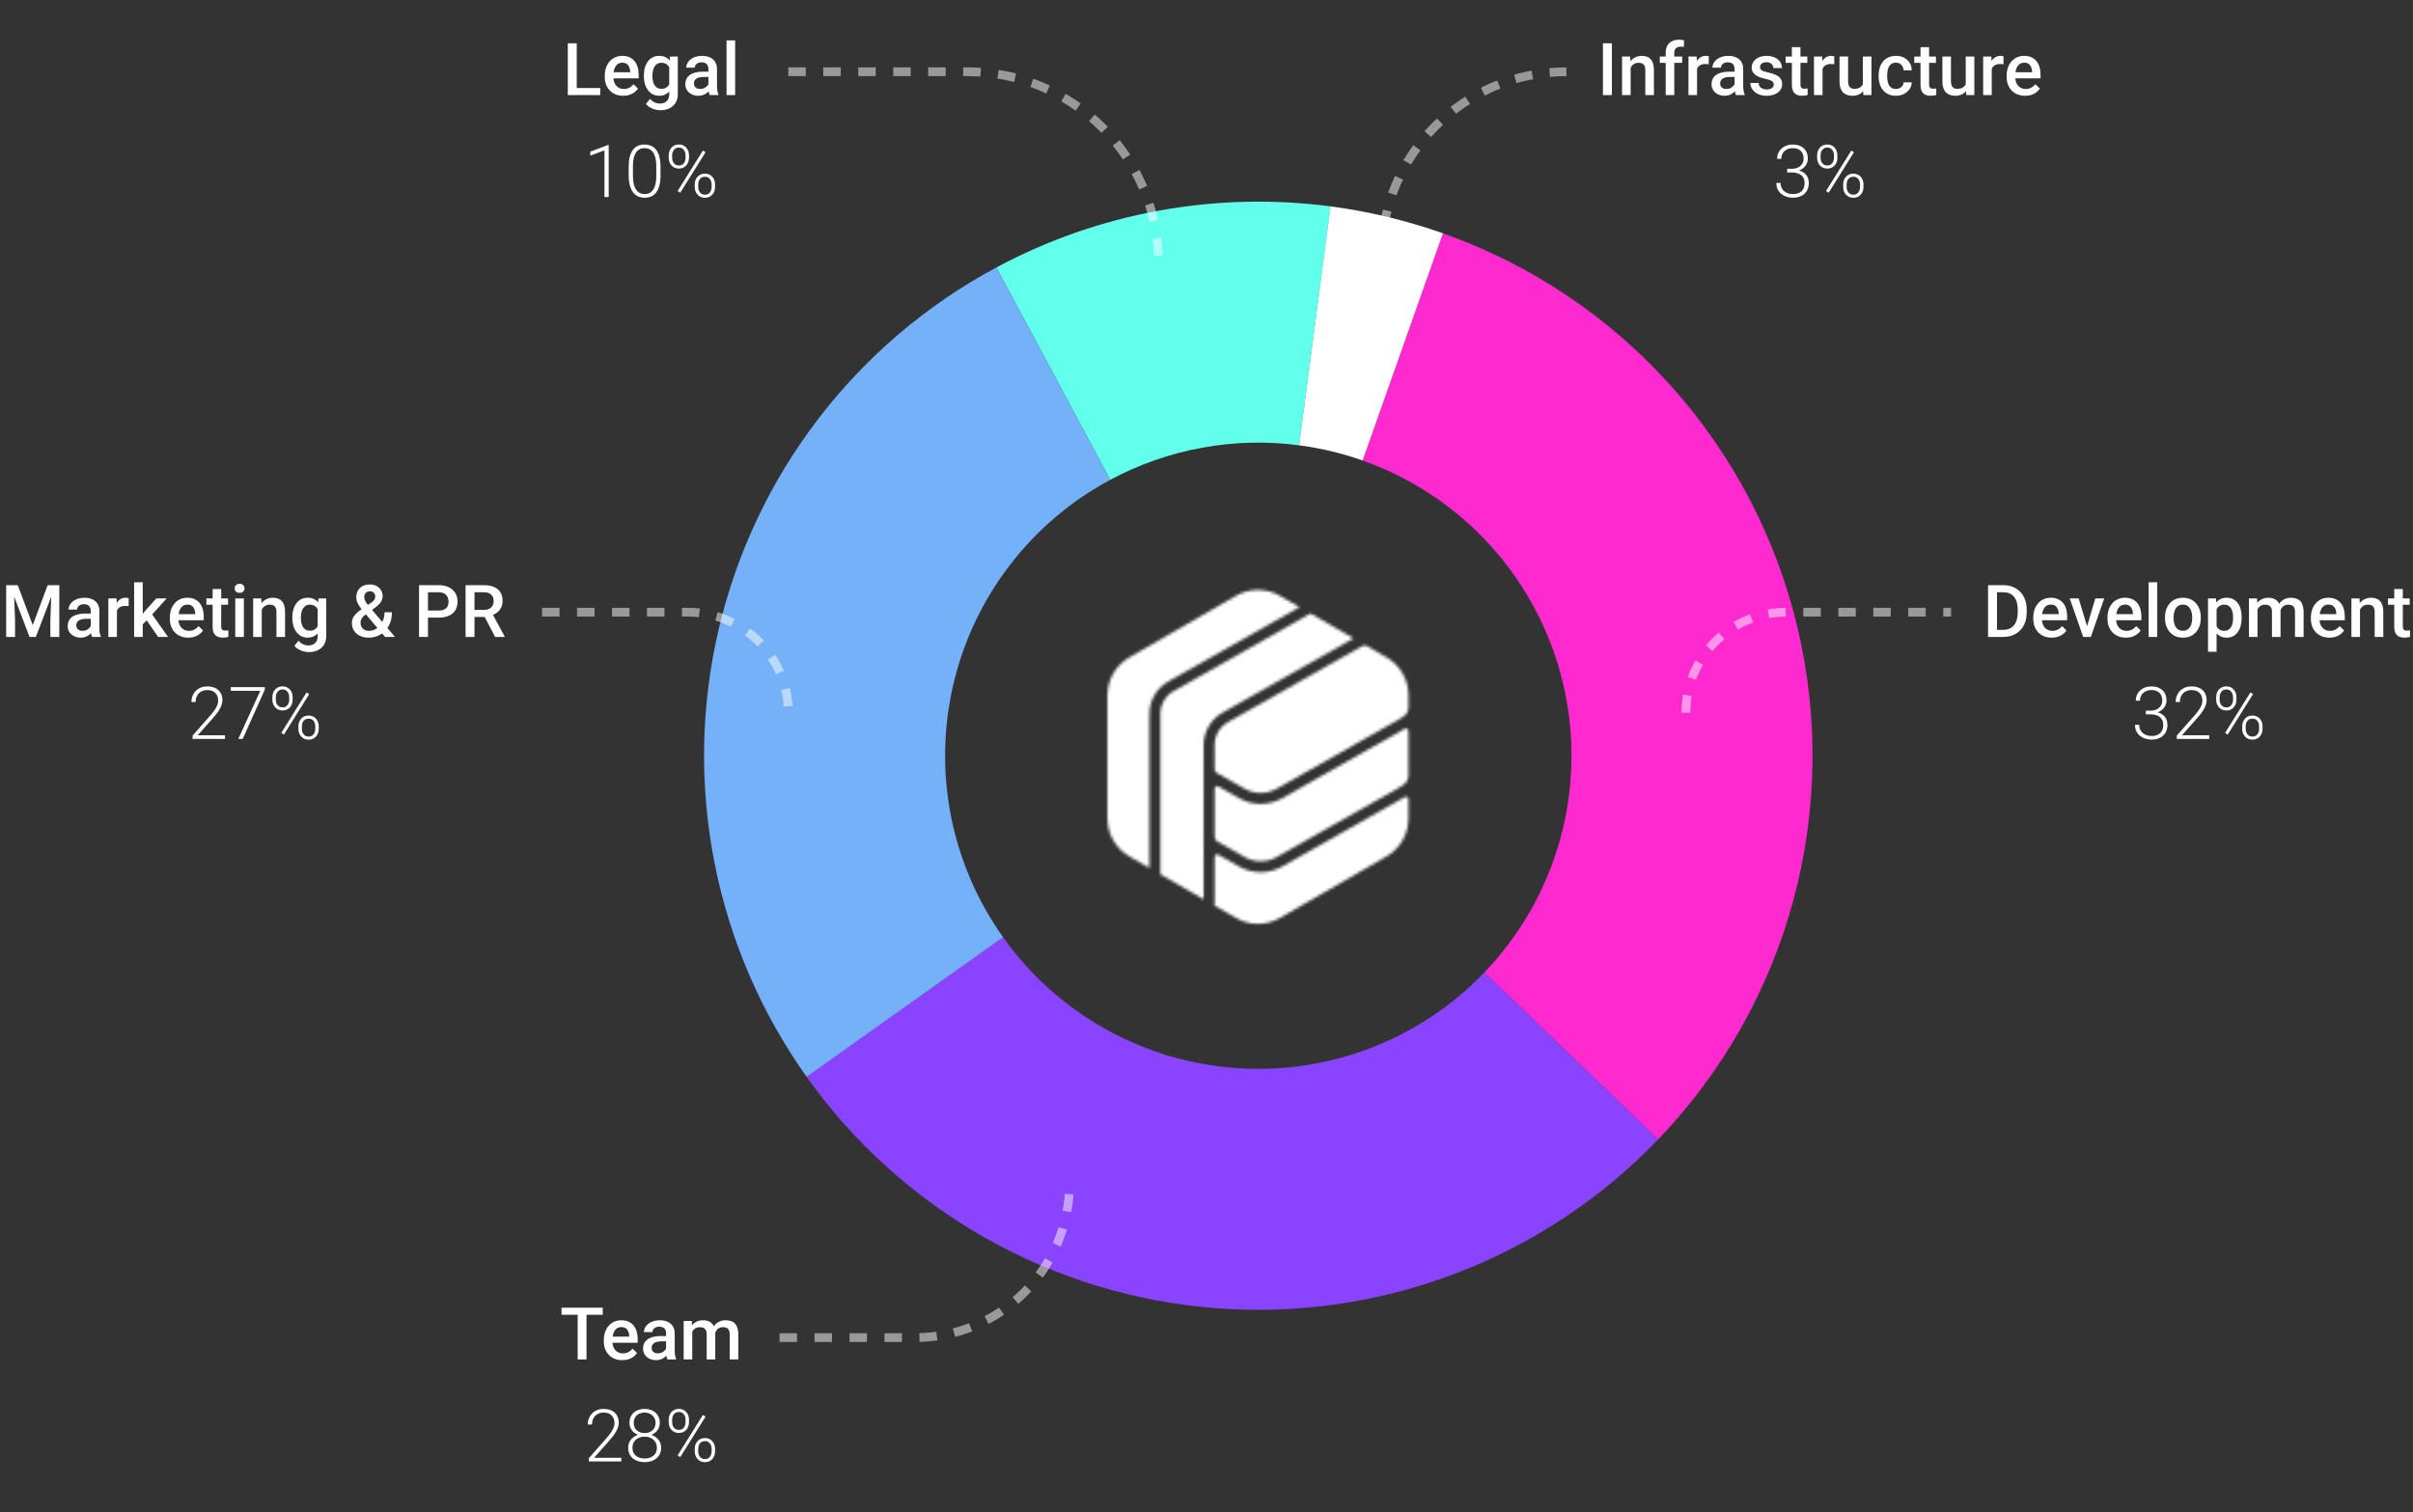 <svg width="828" height="519" viewBox="0 0 828 519" fill="none" xmlns="http://www.w3.org/2000/svg">
<rect x="0" y="0" width="828" height="519" fill="#333333" stroke="none"/>
<path d="M495.084 80.067C525.074 90.654 551.93 108.593 573.195 132.242C594.459 155.891 609.454 184.495 616.807 215.437C624.159 246.379 623.635 278.671 615.281 309.358C606.928 340.045 591.012 368.147 568.991 391.093L509.315 333.822C521.76 320.855 530.754 304.975 535.474 287.634C540.195 270.292 540.491 252.044 536.336 234.559C532.181 217.074 523.708 200.91 511.691 187.546C499.674 174.182 484.498 164.044 467.551 158.062L495.084 80.067Z" fill="#FF29D0"/>
<path d="M568.995 391.087C549.611 411.286 526.007 426.957 499.868 436.98C473.728 447.004 445.698 451.133 417.779 449.073C389.859 447.012 362.739 438.814 338.354 425.062C313.969 411.31 292.92 392.345 276.711 369.519L344.148 321.63C353.308 334.529 365.203 345.246 378.983 353.017C392.763 360.788 408.088 365.421 423.865 366.585C439.643 367.75 455.482 365.416 470.254 359.752C485.025 354.088 498.364 345.233 509.318 333.818L568.995 391.087Z" fill="#8A43FF"/>
<path d="M276.777 369.61C261.138 347.615 250.359 322.544 245.157 296.062C239.955 269.581 240.449 242.295 246.605 216.019C252.762 189.742 264.44 165.077 280.864 143.662C297.288 122.248 318.082 104.574 341.864 91.815L380.966 164.699C367.527 171.909 355.777 181.897 346.496 193.998C337.214 206.1 330.615 220.038 327.136 234.887C323.657 249.735 323.378 265.155 326.318 280.119C329.257 295.084 335.348 309.252 344.186 321.681L276.777 369.61Z" fill="#74B1F9"/>
<path d="M341.889 91.8C376.991 72.975 417.117 65.646 456.607 70.846L445.808 152.85C423.492 149.911 400.816 154.053 380.98 164.691L341.889 91.8Z" fill="#61FFEC"/>
<path d="M456.564 70.841C469.703 72.568 482.626 75.664 495.122 80.079L467.572 158.067C460.511 155.573 453.208 153.823 445.783 152.847L456.564 70.841Z" fill="white"/>
<path d="M687.35 218.627H683.553L683.578 216.198H687.35C688.448 216.198 689.368 215.958 690.108 215.478C690.857 214.997 691.419 214.31 691.793 213.415C692.175 212.519 692.367 211.453 692.367 210.216V209.252C692.367 208.292 692.257 207.441 692.037 206.701C691.826 205.96 691.508 205.338 691.085 204.833C690.67 204.328 690.157 203.946 689.547 203.686C688.945 203.425 688.249 203.295 687.459 203.295H683.48V200.854H687.459C688.639 200.854 689.718 201.053 690.694 201.452C691.671 201.842 692.513 202.408 693.221 203.148C693.937 203.889 694.487 204.776 694.869 205.81C695.252 206.843 695.443 207.999 695.443 209.276V210.216C695.443 211.494 695.252 212.65 694.869 213.683C694.487 214.717 693.937 215.604 693.221 216.344C692.505 217.077 691.651 217.642 690.658 218.041C689.673 218.432 688.57 218.627 687.35 218.627ZM685.25 200.854V218.627H682.186V200.854H685.25ZM704.049 218.871C703.072 218.871 702.189 218.712 701.4 218.395C700.619 218.069 699.951 217.618 699.398 217.04C698.853 216.462 698.434 215.783 698.141 215.001C697.848 214.22 697.701 213.378 697.701 212.475V211.986C697.701 210.953 697.852 210.017 698.153 209.179C698.454 208.34 698.873 207.624 699.41 207.03C699.947 206.428 700.582 205.968 701.314 205.651C702.047 205.333 702.84 205.175 703.695 205.175C704.639 205.175 705.465 205.333 706.173 205.651C706.881 205.968 707.467 206.416 707.931 206.994C708.403 207.563 708.753 208.243 708.98 209.032C709.216 209.822 709.334 210.692 709.334 211.645V212.902H699.129V210.79H706.429V210.558C706.413 210.029 706.307 209.533 706.112 209.069C705.925 208.605 705.636 208.231 705.245 207.946C704.854 207.661 704.334 207.519 703.683 207.519C703.194 207.519 702.759 207.624 702.376 207.836C702.002 208.039 701.689 208.336 701.437 208.727C701.184 209.118 700.989 209.59 700.851 210.143C700.72 210.688 700.655 211.303 700.655 211.986V212.475C700.655 213.052 700.733 213.59 700.887 214.086C701.05 214.574 701.286 215.001 701.595 215.368C701.904 215.734 702.279 216.023 702.718 216.234C703.158 216.438 703.658 216.54 704.22 216.54C704.928 216.54 705.558 216.397 706.112 216.112C706.665 215.827 707.145 215.425 707.552 214.904L709.103 216.405C708.818 216.82 708.447 217.219 707.992 217.602C707.536 217.976 706.979 218.281 706.319 218.517C705.668 218.753 704.911 218.871 704.049 218.871ZM715.755 216.295L718.99 205.419H722.042L717.452 218.627H715.548L715.755 216.295ZM713.277 205.419L716.573 216.344L716.732 218.627H714.828L710.213 205.419H713.277ZM729.513 218.871C728.536 218.871 727.653 218.712 726.864 218.395C726.083 218.069 725.415 217.618 724.862 217.04C724.317 216.462 723.897 215.783 723.604 215.001C723.312 214.22 723.165 213.378 723.165 212.475V211.986C723.165 210.953 723.316 210.017 723.617 209.179C723.918 208.34 724.337 207.624 724.874 207.03C725.411 206.428 726.046 205.968 726.778 205.651C727.511 205.333 728.304 205.175 729.159 205.175C730.103 205.175 730.929 205.333 731.637 205.651C732.345 205.968 732.931 206.416 733.395 206.994C733.867 207.563 734.216 208.243 734.444 209.032C734.68 209.822 734.798 210.692 734.798 211.645V212.902H724.593V210.79H731.893V210.558C731.877 210.029 731.771 209.533 731.576 209.069C731.389 208.605 731.1 208.231 730.709 207.946C730.318 207.661 729.798 207.519 729.146 207.519C728.658 207.519 728.223 207.624 727.84 207.836C727.466 208.039 727.153 208.336 726.9 208.727C726.648 209.118 726.453 209.59 726.314 210.143C726.184 210.688 726.119 211.303 726.119 211.986V212.475C726.119 213.052 726.196 213.59 726.351 214.086C726.514 214.574 726.75 215.001 727.059 215.368C727.368 215.734 727.743 216.023 728.182 216.234C728.622 216.438 729.122 216.54 729.684 216.54C730.392 216.54 731.022 216.397 731.576 216.112C732.129 215.827 732.609 215.425 733.016 214.904L734.566 216.405C734.282 216.82 733.911 217.219 733.456 217.602C733 217.976 732.442 218.281 731.783 218.517C731.132 218.753 730.375 218.871 729.513 218.871ZM740.243 199.877V218.627H737.289V199.877H740.243ZM742.904 212.169V211.889C742.904 210.937 743.042 210.054 743.319 209.24C743.596 208.418 743.994 207.706 744.515 207.104C745.044 206.493 745.687 206.021 746.444 205.688C747.209 205.346 748.071 205.175 749.032 205.175C750 205.175 750.863 205.346 751.62 205.688C752.385 206.021 753.032 206.493 753.561 207.104C754.09 207.706 754.492 208.418 754.769 209.24C755.046 210.054 755.184 210.937 755.184 211.889V212.169C755.184 213.122 755.046 214.005 754.769 214.818C754.492 215.632 754.09 216.344 753.561 216.955C753.032 217.557 752.389 218.029 751.632 218.371C750.875 218.704 750.016 218.871 749.056 218.871C748.088 218.871 747.221 218.704 746.456 218.371C745.699 218.029 745.056 217.557 744.527 216.955C743.998 216.344 743.596 215.632 743.319 214.818C743.042 214.005 742.904 213.122 742.904 212.169ZM745.846 211.889V212.169C745.846 212.764 745.907 213.325 746.029 213.854C746.151 214.383 746.342 214.847 746.603 215.246C746.863 215.644 747.197 215.958 747.604 216.186C748.01 216.413 748.495 216.527 749.056 216.527C749.601 216.527 750.073 216.413 750.472 216.186C750.879 215.958 751.213 215.644 751.473 215.246C751.734 214.847 751.925 214.383 752.047 213.854C752.177 213.325 752.242 212.764 752.242 212.169V211.889C752.242 211.303 752.177 210.749 752.047 210.229C751.925 209.7 751.729 209.232 751.461 208.825C751.201 208.418 750.867 208.1 750.46 207.873C750.061 207.637 749.585 207.519 749.032 207.519C748.478 207.519 747.998 207.637 747.591 207.873C747.193 208.1 746.863 208.418 746.603 208.825C746.342 209.232 746.151 209.7 746.029 210.229C745.907 210.749 745.846 211.303 745.846 211.889ZM760.604 207.958V223.705H757.662V205.419H760.372L760.604 207.958ZM769.21 211.901V212.157C769.21 213.118 769.096 214.009 768.868 214.831C768.648 215.644 768.319 216.356 767.879 216.967C767.448 217.569 766.915 218.037 766.28 218.371C765.646 218.704 764.913 218.871 764.083 218.871C763.261 218.871 762.541 218.721 761.922 218.419C761.312 218.11 760.795 217.675 760.372 217.113C759.949 216.552 759.607 215.893 759.347 215.136C759.094 214.371 758.915 213.533 758.81 212.621V211.632C758.915 210.664 759.094 209.785 759.347 208.996C759.607 208.206 759.949 207.527 760.372 206.957C760.795 206.387 761.312 205.948 761.922 205.639C762.533 205.329 763.245 205.175 764.059 205.175C764.889 205.175 765.625 205.338 766.268 205.663C766.911 205.98 767.452 206.436 767.892 207.03C768.331 207.616 768.661 208.324 768.88 209.154C769.1 209.976 769.21 210.892 769.21 211.901ZM766.268 212.157V211.901C766.268 211.291 766.211 210.725 766.097 210.204C765.983 209.675 765.804 209.211 765.56 208.812C765.316 208.414 765.003 208.104 764.62 207.885C764.246 207.657 763.794 207.543 763.265 207.543C762.744 207.543 762.297 207.632 761.922 207.812C761.548 207.982 761.235 208.222 760.982 208.532C760.73 208.841 760.535 209.203 760.396 209.618C760.258 210.025 760.16 210.469 760.104 210.949V213.317C760.201 213.903 760.368 214.44 760.604 214.928C760.84 215.417 761.174 215.807 761.605 216.1C762.044 216.385 762.606 216.527 763.29 216.527C763.819 216.527 764.27 216.413 764.645 216.186C765.019 215.958 765.324 215.644 765.56 215.246C765.804 214.839 765.983 214.371 766.097 213.842C766.211 213.313 766.268 212.751 766.268 212.157ZM774.654 208.104V218.627H771.712V205.419H774.483L774.654 208.104ZM774.178 211.535L773.177 211.522C773.177 210.611 773.291 209.769 773.519 208.996C773.747 208.222 774.081 207.551 774.52 206.981C774.959 206.404 775.505 205.96 776.156 205.651C776.815 205.333 777.576 205.175 778.438 205.175C779.041 205.175 779.59 205.264 780.086 205.443C780.591 205.614 781.026 205.887 781.393 206.261C781.767 206.636 782.052 207.116 782.247 207.702C782.451 208.288 782.552 208.996 782.552 209.826V218.627H779.61V210.082C779.61 209.439 779.513 208.935 779.317 208.568C779.13 208.202 778.858 207.942 778.5 207.787C778.15 207.624 777.73 207.543 777.242 207.543C776.689 207.543 776.217 207.649 775.826 207.86C775.444 208.072 775.13 208.361 774.886 208.727C774.642 209.093 774.463 209.516 774.349 209.997C774.235 210.477 774.178 210.989 774.178 211.535ZM782.369 210.753L780.99 211.059C780.99 210.261 781.1 209.508 781.319 208.8C781.547 208.084 781.877 207.458 782.308 206.92C782.748 206.375 783.289 205.948 783.932 205.639C784.575 205.329 785.311 205.175 786.141 205.175C786.817 205.175 787.419 205.268 787.948 205.456C788.485 205.635 788.941 205.919 789.315 206.31C789.689 206.701 789.974 207.209 790.169 207.836C790.365 208.454 790.462 209.203 790.462 210.082V218.627H787.508V210.07C787.508 209.403 787.411 208.886 787.215 208.52C787.028 208.153 786.76 207.901 786.41 207.763C786.06 207.616 785.641 207.543 785.152 207.543C784.697 207.543 784.294 207.628 783.944 207.799C783.602 207.962 783.313 208.194 783.077 208.495C782.841 208.788 782.662 209.126 782.54 209.508C782.426 209.891 782.369 210.306 782.369 210.753ZM799.312 218.871C798.336 218.871 797.453 218.712 796.664 218.395C795.882 218.069 795.215 217.618 794.662 217.04C794.116 216.462 793.697 215.783 793.404 215.001C793.111 214.22 792.965 213.378 792.965 212.475V211.986C792.965 210.953 793.115 210.017 793.417 209.179C793.718 208.34 794.137 207.624 794.674 207.03C795.211 206.428 795.846 205.968 796.578 205.651C797.311 205.333 798.104 205.175 798.958 205.175C799.903 205.175 800.729 205.333 801.437 205.651C802.145 205.968 802.73 206.416 803.194 206.994C803.666 207.563 804.016 208.243 804.244 209.032C804.48 209.822 804.598 210.692 804.598 211.645V212.902H794.393V210.79H801.693V210.558C801.677 210.029 801.571 209.533 801.375 209.069C801.188 208.605 800.899 208.231 800.509 207.946C800.118 207.661 799.597 207.519 798.946 207.519C798.458 207.519 798.023 207.624 797.64 207.836C797.266 208.039 796.952 208.336 796.7 208.727C796.448 209.118 796.253 209.59 796.114 210.143C795.984 210.688 795.919 211.303 795.919 211.986V212.475C795.919 213.052 795.996 213.59 796.151 214.086C796.314 214.574 796.55 215.001 796.859 215.368C797.168 215.734 797.542 216.023 797.982 216.234C798.421 216.438 798.922 216.54 799.483 216.54C800.191 216.54 800.822 216.397 801.375 216.112C801.929 215.827 802.409 215.425 802.816 214.904L804.366 216.405C804.081 216.82 803.711 217.219 803.255 217.602C802.8 217.976 802.242 218.281 801.583 218.517C800.932 218.753 800.175 218.871 799.312 218.871ZM809.811 208.239V218.627H806.869V205.419H809.64L809.811 208.239ZM809.286 211.535L808.333 211.522C808.342 210.587 808.472 209.728 808.724 208.947C808.985 208.166 809.343 207.494 809.798 206.933C810.262 206.371 810.816 205.94 811.458 205.639C812.101 205.329 812.818 205.175 813.607 205.175C814.242 205.175 814.815 205.264 815.328 205.443C815.849 205.614 816.292 205.895 816.659 206.286C817.033 206.676 817.318 207.185 817.513 207.812C817.708 208.43 817.806 209.191 817.806 210.094V218.627H814.852V210.082C814.852 209.447 814.758 208.947 814.571 208.581C814.392 208.206 814.128 207.942 813.778 207.787C813.436 207.624 813.009 207.543 812.496 207.543C811.992 207.543 811.54 207.649 811.141 207.86C810.742 208.072 810.405 208.361 810.128 208.727C809.859 209.093 809.652 209.516 809.505 209.997C809.359 210.477 809.286 210.989 809.286 211.535ZM826.864 205.419V207.567H819.417V205.419H826.864ZM821.566 202.184H824.508V214.977C824.508 215.384 824.565 215.697 824.679 215.917C824.801 216.129 824.968 216.271 825.179 216.344C825.391 216.417 825.639 216.454 825.924 216.454C826.127 216.454 826.323 216.442 826.51 216.417C826.697 216.393 826.847 216.369 826.961 216.344L826.974 218.59C826.729 218.664 826.445 218.729 826.119 218.786C825.802 218.843 825.436 218.871 825.021 218.871C824.345 218.871 823.747 218.753 823.226 218.517C822.705 218.273 822.298 217.878 822.005 217.333C821.712 216.788 821.566 216.063 821.566 215.16V202.184Z" fill="white"/>
<path d="M201.259 448.854V466.627H198.219V448.854H201.259ZM206.837 448.854V451.295H192.689V448.854H206.837ZM213.539 466.871C212.562 466.871 211.68 466.712 210.89 466.395C210.109 466.069 209.442 465.618 208.888 465.04C208.343 464.462 207.924 463.783 207.631 463.001C207.338 462.22 207.191 461.378 207.191 460.475V459.986C207.191 458.953 207.342 458.017 207.643 457.179C207.944 456.34 208.363 455.624 208.9 455.03C209.438 454.428 210.072 453.968 210.805 453.651C211.537 453.333 212.331 453.175 213.185 453.175C214.129 453.175 214.955 453.333 215.663 453.651C216.371 453.968 216.957 454.416 217.421 454.994C217.893 455.563 218.243 456.243 218.471 457.032C218.707 457.822 218.825 458.692 218.825 459.645V460.902H208.62V458.79H215.919V458.558C215.903 458.029 215.797 457.533 215.602 457.069C215.415 456.605 215.126 456.231 214.735 455.946C214.345 455.661 213.824 455.519 213.173 455.519C212.685 455.519 212.249 455.624 211.867 455.836C211.492 456.039 211.179 456.336 210.927 456.727C210.674 457.118 210.479 457.59 210.341 458.143C210.211 458.688 210.146 459.303 210.146 459.986V460.475C210.146 461.052 210.223 461.59 210.377 462.086C210.54 462.574 210.776 463.001 211.085 463.368C211.395 463.734 211.769 464.023 212.208 464.234C212.648 464.438 213.148 464.54 213.71 464.54C214.418 464.54 215.049 464.397 215.602 464.112C216.155 463.827 216.636 463.425 217.042 462.904L218.593 464.405C218.308 464.82 217.938 465.219 217.482 465.602C217.026 465.976 216.469 466.281 215.81 466.517C215.159 466.753 214.402 466.871 213.539 466.871ZM228.566 463.978V457.679C228.566 457.207 228.48 456.8 228.31 456.458C228.139 456.117 227.878 455.852 227.528 455.665C227.187 455.478 226.755 455.384 226.234 455.384C225.754 455.384 225.339 455.466 224.989 455.628C224.639 455.791 224.367 456.011 224.171 456.288C223.976 456.564 223.878 456.878 223.878 457.228H220.949C220.949 456.707 221.075 456.202 221.327 455.714C221.579 455.226 221.946 454.79 222.426 454.408C222.906 454.025 223.48 453.724 224.147 453.504C224.814 453.285 225.563 453.175 226.393 453.175C227.386 453.175 228.265 453.342 229.03 453.675C229.803 454.009 230.409 454.514 230.849 455.189C231.296 455.856 231.52 456.694 231.52 457.704V463.575C231.52 464.177 231.561 464.719 231.642 465.199C231.732 465.671 231.858 466.082 232.021 466.432V466.627H229.005C228.867 466.31 228.757 465.907 228.676 465.418C228.603 464.922 228.566 464.442 228.566 463.978ZM228.993 458.595L229.018 460.414H226.906C226.361 460.414 225.88 460.466 225.465 460.572C225.05 460.67 224.704 460.816 224.428 461.012C224.151 461.207 223.944 461.443 223.805 461.72C223.667 461.996 223.598 462.31 223.598 462.66C223.598 463.01 223.679 463.331 223.842 463.624C224.005 463.909 224.241 464.133 224.55 464.295C224.867 464.458 225.25 464.54 225.697 464.54C226.299 464.54 226.824 464.417 227.272 464.173C227.728 463.921 228.086 463.616 228.346 463.258C228.607 462.892 228.745 462.546 228.761 462.22L229.713 463.526C229.616 463.86 229.449 464.218 229.213 464.601C228.977 464.983 228.668 465.349 228.285 465.699C227.911 466.041 227.459 466.322 226.93 466.542C226.409 466.761 225.807 466.871 225.124 466.871C224.261 466.871 223.492 466.7 222.816 466.358C222.141 466.008 221.612 465.541 221.229 464.955C220.847 464.361 220.656 463.689 220.656 462.94C220.656 462.241 220.786 461.622 221.046 461.085C221.315 460.54 221.706 460.084 222.218 459.718C222.739 459.352 223.374 459.075 224.123 458.888C224.871 458.692 225.726 458.595 226.686 458.595H228.993ZM237.538 456.104V466.627H234.596V453.419H237.367L237.538 456.104ZM237.062 459.535L236.061 459.522C236.061 458.611 236.175 457.769 236.403 456.996C236.631 456.222 236.964 455.551 237.404 454.981C237.843 454.404 238.389 453.96 239.04 453.651C239.699 453.333 240.46 453.175 241.322 453.175C241.924 453.175 242.474 453.264 242.97 453.443C243.475 453.614 243.91 453.887 244.276 454.261C244.651 454.636 244.936 455.116 245.131 455.702C245.334 456.288 245.436 456.996 245.436 457.826V466.627H242.494V458.082C242.494 457.439 242.396 456.935 242.201 456.568C242.014 456.202 241.741 455.942 241.383 455.787C241.033 455.624 240.614 455.543 240.126 455.543C239.573 455.543 239.101 455.649 238.71 455.86C238.327 456.072 238.014 456.361 237.77 456.727C237.526 457.093 237.347 457.516 237.233 457.997C237.119 458.477 237.062 458.989 237.062 459.535ZM245.253 458.753L243.874 459.059C243.874 458.261 243.983 457.508 244.203 456.8C244.431 456.084 244.761 455.458 245.192 454.92C245.631 454.375 246.173 453.948 246.815 453.639C247.458 453.329 248.195 453.175 249.025 453.175C249.7 453.175 250.303 453.268 250.832 453.456C251.369 453.635 251.824 453.919 252.199 454.31C252.573 454.701 252.858 455.209 253.053 455.836C253.249 456.454 253.346 457.203 253.346 458.082V466.627H250.392V458.07C250.392 457.403 250.294 456.886 250.099 456.52C249.912 456.153 249.643 455.901 249.293 455.763C248.944 455.616 248.524 455.543 248.036 455.543C247.58 455.543 247.178 455.628 246.828 455.799C246.486 455.962 246.197 456.194 245.961 456.495C245.725 456.788 245.546 457.126 245.424 457.508C245.31 457.891 245.253 458.306 245.253 458.753Z" fill="white"/>
<path d="M3.357 200.854H6.092L11.231 214.562L16.358 200.854H19.092L12.305 218.627H10.132L3.357 200.854ZM2.112 200.854H4.712L5.164 212.719V218.627H2.112V200.854ZM17.737 200.854H20.35V218.627H17.286V212.719L17.737 200.854ZM31.141 215.978V209.679C31.141 209.207 31.055 208.8 30.884 208.458C30.713 208.117 30.453 207.852 30.103 207.665C29.761 207.478 29.33 207.384 28.809 207.384C28.329 207.384 27.914 207.466 27.564 207.628C27.214 207.791 26.941 208.011 26.746 208.288C26.551 208.564 26.453 208.878 26.453 209.228H23.523C23.523 208.707 23.65 208.202 23.902 207.714C24.154 207.226 24.52 206.79 25 206.408C25.481 206.025 26.054 205.724 26.722 205.504C27.389 205.285 28.138 205.175 28.968 205.175C29.961 205.175 30.84 205.342 31.605 205.675C32.378 206.009 32.984 206.514 33.423 207.189C33.871 207.856 34.095 208.694 34.095 209.704V215.575C34.095 216.177 34.135 216.719 34.217 217.199C34.306 217.671 34.432 218.082 34.595 218.432V218.627H31.58C31.442 218.31 31.332 217.907 31.25 217.418C31.177 216.922 31.141 216.442 31.141 215.978ZM31.568 210.595L31.592 212.414H29.48C28.935 212.414 28.455 212.466 28.04 212.572C27.625 212.67 27.279 212.816 27.002 213.012C26.726 213.207 26.518 213.443 26.38 213.72C26.241 213.996 26.172 214.31 26.172 214.66C26.172 215.01 26.254 215.331 26.416 215.624C26.579 215.909 26.815 216.133 27.125 216.295C27.442 216.458 27.824 216.54 28.272 216.54C28.874 216.54 29.399 216.417 29.847 216.173C30.302 215.921 30.66 215.616 30.921 215.258C31.181 214.892 31.32 214.546 31.336 214.22L32.288 215.526C32.19 215.86 32.024 216.218 31.788 216.601C31.552 216.983 31.242 217.349 30.86 217.699C30.485 218.041 30.034 218.322 29.505 218.542C28.984 218.761 28.382 218.871 27.698 218.871C26.836 218.871 26.067 218.7 25.391 218.358C24.716 218.008 24.187 217.541 23.804 216.955C23.422 216.361 23.23 215.689 23.23 214.94C23.23 214.241 23.361 213.622 23.621 213.085C23.89 212.54 24.28 212.084 24.793 211.718C25.314 211.352 25.949 211.075 26.697 210.888C27.446 210.692 28.3 210.595 29.261 210.595H31.568ZM40.125 207.934V218.627H37.183V205.419H39.991L40.125 207.934ZM44.166 205.333L44.141 208.068C43.962 208.035 43.767 208.011 43.555 207.995C43.352 207.978 43.148 207.97 42.945 207.97C42.44 207.97 41.997 208.043 41.614 208.19C41.232 208.328 40.91 208.532 40.65 208.8C40.398 209.061 40.202 209.378 40.064 209.752C39.926 210.127 39.844 210.546 39.82 211.01L39.148 211.059C39.148 210.229 39.23 209.459 39.393 208.751C39.555 208.043 39.8 207.421 40.125 206.884C40.459 206.347 40.874 205.928 41.37 205.626C41.875 205.325 42.456 205.175 43.116 205.175C43.295 205.175 43.486 205.191 43.69 205.224C43.901 205.256 44.06 205.293 44.166 205.333ZM48.975 199.877V218.627H46.021V199.877H48.975ZM57.178 205.419L51.429 211.791L48.279 215.014L47.51 212.523L49.891 209.582L53.626 205.419H57.178ZM54.261 218.627L49.976 212.426L51.831 210.363L57.666 218.627H54.261ZM64.624 218.871C63.648 218.871 62.765 218.712 61.976 218.395C61.194 218.069 60.527 217.618 59.974 217.04C59.428 216.462 59.009 215.783 58.716 215.001C58.423 214.22 58.277 213.378 58.277 212.475V211.986C58.277 210.953 58.427 210.017 58.728 209.179C59.03 208.34 59.449 207.624 59.986 207.03C60.523 206.428 61.158 205.968 61.89 205.651C62.623 205.333 63.416 205.175 64.27 205.175C65.215 205.175 66.04 205.333 66.749 205.651C67.457 205.968 68.043 206.416 68.506 206.994C68.978 207.563 69.328 208.243 69.556 209.032C69.792 209.822 69.91 210.692 69.91 211.645V212.902H59.705V210.79H67.005V210.558C66.989 210.029 66.883 209.533 66.688 209.069C66.5 208.605 66.211 208.231 65.821 207.946C65.43 207.661 64.909 207.519 64.258 207.519C63.77 207.519 63.335 207.624 62.952 207.836C62.578 208.039 62.264 208.336 62.012 208.727C61.76 209.118 61.565 209.59 61.426 210.143C61.296 210.688 61.231 211.303 61.231 211.986V212.475C61.231 213.052 61.308 213.59 61.463 214.086C61.626 214.574 61.862 215.001 62.171 215.368C62.48 215.734 62.855 216.023 63.294 216.234C63.733 216.438 64.234 216.54 64.795 216.54C65.503 216.54 66.134 216.397 66.688 216.112C67.241 215.827 67.721 215.425 68.128 214.904L69.678 216.405C69.393 216.82 69.023 217.219 68.567 217.602C68.112 217.976 67.554 218.281 66.895 218.517C66.244 218.753 65.487 218.871 64.624 218.871ZM78.26 205.419V207.567H70.814V205.419H78.26ZM72.962 202.184H75.904V214.977C75.904 215.384 75.961 215.697 76.075 215.917C76.197 216.129 76.364 216.271 76.575 216.344C76.787 216.417 77.035 216.454 77.32 216.454C77.523 216.454 77.719 216.442 77.906 216.417C78.093 216.393 78.243 216.369 78.357 216.344L78.37 218.59C78.126 218.664 77.841 218.729 77.515 218.786C77.198 218.843 76.832 218.871 76.416 218.871C75.741 218.871 75.143 218.753 74.622 218.517C74.101 218.273 73.694 217.878 73.401 217.333C73.108 216.788 72.962 216.063 72.962 215.16V202.184ZM83.68 205.419V218.627H80.726V205.419H83.68ZM80.53 201.952C80.53 201.505 80.677 201.134 80.97 200.841C81.271 200.54 81.686 200.39 82.215 200.39C82.736 200.39 83.147 200.54 83.448 200.841C83.749 201.134 83.899 201.505 83.899 201.952C83.899 202.392 83.749 202.758 83.448 203.051C83.147 203.344 82.736 203.49 82.215 203.49C81.686 203.49 81.271 203.344 80.97 203.051C80.677 202.758 80.53 202.392 80.53 201.952ZM89.82 208.239V218.627H86.878V205.419H89.649L89.82 208.239ZM89.295 211.535L88.343 211.522C88.351 210.587 88.481 209.728 88.733 208.947C88.994 208.166 89.352 207.494 89.808 206.933C90.272 206.371 90.825 205.94 91.468 205.639C92.111 205.329 92.827 205.175 93.616 205.175C94.251 205.175 94.825 205.264 95.337 205.443C95.858 205.614 96.302 205.895 96.668 206.286C97.042 206.676 97.327 207.185 97.522 207.812C97.718 208.43 97.815 209.191 97.815 210.094V218.627H94.861V210.082C94.861 209.447 94.768 208.947 94.581 208.581C94.401 208.206 94.137 207.942 93.787 207.787C93.445 207.624 93.018 207.543 92.505 207.543C92.001 207.543 91.549 207.649 91.15 207.86C90.752 208.072 90.414 208.361 90.137 208.727C89.869 209.093 89.661 209.516 89.515 209.997C89.368 210.477 89.295 210.989 89.295 211.535ZM109.278 205.419H111.951V218.261C111.951 219.449 111.699 220.458 111.194 221.288C110.69 222.118 109.986 222.749 109.083 223.18C108.179 223.62 107.133 223.839 105.945 223.839C105.441 223.839 104.879 223.766 104.261 223.62C103.65 223.473 103.056 223.237 102.479 222.912C101.909 222.594 101.433 222.175 101.05 221.654L102.43 219.921C102.902 220.482 103.423 220.893 103.992 221.154C104.562 221.414 105.16 221.544 105.787 221.544C106.462 221.544 107.036 221.418 107.508 221.166C107.988 220.922 108.358 220.56 108.619 220.08C108.879 219.599 109.009 219.014 109.009 218.322V208.41L109.278 205.419ZM100.306 212.169V211.913C100.306 210.912 100.428 210.001 100.672 209.179C100.916 208.349 101.266 207.637 101.722 207.042C102.177 206.44 102.731 205.98 103.382 205.663C104.033 205.338 104.769 205.175 105.591 205.175C106.446 205.175 107.174 205.329 107.776 205.639C108.387 205.948 108.895 206.391 109.302 206.969C109.709 207.539 110.027 208.222 110.254 209.02C110.49 209.809 110.665 210.688 110.779 211.657V212.475C110.674 213.419 110.494 214.281 110.242 215.062C109.99 215.844 109.656 216.519 109.241 217.089C108.826 217.659 108.313 218.098 107.703 218.407C107.101 218.716 106.389 218.871 105.567 218.871C104.761 218.871 104.033 218.704 103.382 218.371C102.739 218.037 102.186 217.569 101.722 216.967C101.266 216.365 100.916 215.657 100.672 214.843C100.428 214.021 100.306 213.13 100.306 212.169ZM103.248 211.913V212.169C103.248 212.772 103.305 213.333 103.418 213.854C103.541 214.375 103.724 214.835 103.968 215.233C104.22 215.624 104.537 215.933 104.92 216.161C105.311 216.381 105.77 216.491 106.299 216.491C106.991 216.491 107.557 216.344 107.996 216.051C108.444 215.758 108.785 215.364 109.021 214.867C109.266 214.363 109.437 213.801 109.534 213.183V210.973C109.485 210.493 109.384 210.045 109.229 209.63C109.083 209.215 108.883 208.853 108.631 208.544C108.379 208.227 108.061 207.982 107.679 207.812C107.296 207.632 106.845 207.543 106.324 207.543C105.795 207.543 105.335 207.657 104.944 207.885C104.554 208.113 104.232 208.426 103.98 208.825C103.736 209.223 103.553 209.687 103.431 210.216C103.309 210.745 103.248 211.311 103.248 211.913ZM124.268 208.959L127.332 206.896C127.845 206.554 128.211 206.221 128.431 205.895C128.65 205.561 128.76 205.146 128.76 204.65C128.76 204.227 128.597 203.836 128.272 203.478C127.946 203.12 127.487 202.941 126.893 202.941C126.478 202.941 126.128 203.039 125.843 203.234C125.558 203.421 125.342 203.673 125.196 203.991C125.057 204.3 124.988 204.646 124.988 205.028C124.988 205.395 125.082 205.773 125.269 206.164C125.456 206.546 125.713 206.949 126.038 207.372C126.364 207.787 126.73 208.235 127.137 208.715L135.535 218.627H132.129L125.269 210.558C124.675 209.842 124.15 209.187 123.694 208.593C123.239 207.991 122.885 207.409 122.632 206.847C122.38 206.278 122.254 205.692 122.254 205.089C122.254 204.162 122.445 203.364 122.828 202.697C123.21 202.029 123.751 201.517 124.451 201.159C125.151 200.792 125.969 200.609 126.905 200.609C127.808 200.609 128.585 200.792 129.236 201.159C129.896 201.517 130.4 201.993 130.75 202.587C131.108 203.181 131.287 203.832 131.287 204.54C131.287 205.102 131.185 205.614 130.982 206.078C130.778 206.542 130.498 206.965 130.14 207.348C129.782 207.73 129.367 208.092 128.895 208.434L125.171 211.144C124.74 211.494 124.419 211.832 124.207 212.157C124.004 212.475 123.869 212.768 123.804 213.036C123.739 213.305 123.707 213.541 123.707 213.744C123.707 214.265 123.816 214.737 124.036 215.16C124.264 215.583 124.594 215.921 125.025 216.173C125.464 216.417 125.997 216.54 126.624 216.54C127.299 216.54 127.955 216.389 128.589 216.088C129.224 215.779 129.794 215.343 130.298 214.782C130.803 214.22 131.202 213.549 131.495 212.768C131.796 211.986 131.946 211.12 131.946 210.167H134.485C134.485 211.03 134.4 211.848 134.229 212.621C134.066 213.394 133.802 214.11 133.436 214.77C133.077 215.429 132.605 216.019 132.02 216.54C131.963 216.597 131.897 216.67 131.824 216.759C131.759 216.841 131.694 216.91 131.629 216.967C130.929 217.61 130.144 218.09 129.273 218.407C128.41 218.716 127.491 218.871 126.514 218.871C125.334 218.871 124.313 218.655 123.45 218.224C122.588 217.793 121.92 217.199 121.448 216.442C120.984 215.685 120.752 214.818 120.752 213.842C120.752 213.118 120.903 212.483 121.204 211.938C121.505 211.384 121.916 210.871 122.437 210.399C122.966 209.919 123.576 209.439 124.268 208.959ZM150.538 211.999H145.911V209.569H150.538C151.343 209.569 151.994 209.439 152.491 209.179C152.987 208.918 153.349 208.56 153.577 208.104C153.813 207.641 153.931 207.112 153.931 206.518C153.931 205.956 153.813 205.431 153.577 204.943C153.349 204.446 152.987 204.048 152.491 203.747C151.994 203.445 151.343 203.295 150.538 203.295H146.851V218.627H143.787V200.854H150.538C151.913 200.854 153.081 201.098 154.041 201.586C155.009 202.066 155.746 202.733 156.25 203.588C156.755 204.434 157.007 205.403 157.007 206.493C157.007 207.641 156.755 208.625 156.25 209.447C155.746 210.269 155.009 210.9 154.041 211.339C153.081 211.779 151.913 211.999 150.538 211.999ZM159.754 200.854H166.041C167.391 200.854 168.543 201.057 169.495 201.464C170.447 201.871 171.176 202.473 171.68 203.271C172.193 204.06 172.449 205.036 172.449 206.2C172.449 207.087 172.286 207.868 171.961 208.544C171.635 209.219 171.176 209.789 170.582 210.253C169.987 210.709 169.279 211.063 168.458 211.315L167.53 211.767H161.878L161.854 209.337H166.089C166.822 209.337 167.432 209.207 167.92 208.947C168.409 208.686 168.775 208.332 169.019 207.885C169.271 207.429 169.397 206.916 169.397 206.347C169.397 205.728 169.275 205.191 169.031 204.735C168.795 204.271 168.429 203.917 167.933 203.673C167.436 203.421 166.806 203.295 166.041 203.295H162.818V218.627H159.754V200.854ZM169.898 218.627L165.723 210.644L168.934 210.631L173.169 218.468V218.627H169.898Z" fill="white"/>
<path d="M205.971 30.198V32.627H197.047V30.198H205.971ZM197.902 14.854V32.627H194.838V14.854H197.902ZM213.869 32.871C212.892 32.871 212.009 32.712 211.22 32.395C210.438 32.069 209.771 31.618 209.218 31.04C208.673 30.462 208.253 29.783 207.96 29.002C207.667 28.22 207.521 27.378 207.521 26.475V25.986C207.521 24.953 207.672 24.017 207.973 23.179C208.274 22.34 208.693 21.624 209.23 21.03C209.767 20.428 210.402 19.968 211.134 19.651C211.867 19.334 212.66 19.175 213.515 19.175C214.459 19.175 215.285 19.334 215.993 19.651C216.701 19.968 217.287 20.416 217.75 20.994C218.222 21.563 218.572 22.243 218.8 23.032C219.036 23.822 219.154 24.692 219.154 25.645V26.902H208.949V24.79H216.249V24.558C216.233 24.029 216.127 23.533 215.932 23.069C215.744 22.605 215.456 22.231 215.065 21.946C214.674 21.661 214.153 21.519 213.502 21.519C213.014 21.519 212.579 21.624 212.196 21.836C211.822 22.039 211.509 22.336 211.256 22.727C211.004 23.118 210.809 23.59 210.67 24.143C210.54 24.688 210.475 25.303 210.475 25.986V26.475C210.475 27.052 210.552 27.59 210.707 28.086C210.87 28.574 211.106 29.002 211.415 29.368C211.724 29.734 212.099 30.023 212.538 30.234C212.978 30.438 213.478 30.54 214.04 30.54C214.748 30.54 215.378 30.397 215.932 30.112C216.485 29.828 216.965 29.425 217.372 28.904L218.922 30.405C218.638 30.82 218.267 31.219 217.812 31.602C217.356 31.976 216.798 32.281 216.139 32.517C215.488 32.753 214.731 32.871 213.869 32.871ZM229.909 19.419H232.582V32.261C232.582 33.449 232.33 34.458 231.825 35.288C231.321 36.118 230.617 36.749 229.713 37.18C228.81 37.62 227.764 37.839 226.576 37.839C226.072 37.839 225.51 37.766 224.892 37.62C224.281 37.473 223.687 37.237 223.109 36.912C222.54 36.594 222.064 36.175 221.681 35.654L223.061 33.921C223.533 34.482 224.053 34.893 224.623 35.154C225.193 35.414 225.791 35.544 226.417 35.544C227.093 35.544 227.667 35.418 228.139 35.166C228.619 34.922 228.989 34.56 229.25 34.08C229.51 33.599 229.64 33.014 229.64 32.322V22.41L229.909 19.419ZM220.937 26.169V25.913C220.937 24.912 221.059 24.001 221.303 23.179C221.547 22.349 221.897 21.637 222.353 21.043C222.808 20.44 223.362 19.98 224.013 19.663C224.664 19.338 225.4 19.175 226.222 19.175C227.077 19.175 227.805 19.329 228.407 19.639C229.018 19.948 229.526 20.391 229.933 20.969C230.34 21.539 230.657 22.223 230.885 23.02C231.121 23.809 231.296 24.688 231.41 25.657V26.475C231.304 27.419 231.125 28.281 230.873 29.062C230.621 29.844 230.287 30.519 229.872 31.089C229.457 31.659 228.944 32.098 228.334 32.407C227.732 32.717 227.02 32.871 226.198 32.871C225.392 32.871 224.664 32.704 224.013 32.371C223.37 32.037 222.816 31.569 222.353 30.967C221.897 30.365 221.547 29.657 221.303 28.843C221.059 28.021 220.937 27.13 220.937 26.169ZM223.878 25.913V26.169C223.878 26.772 223.935 27.333 224.049 27.854C224.171 28.375 224.354 28.835 224.599 29.233C224.851 29.624 225.168 29.933 225.551 30.161C225.941 30.381 226.401 30.491 226.93 30.491C227.622 30.491 228.188 30.344 228.627 30.051C229.075 29.758 229.416 29.364 229.652 28.867C229.896 28.363 230.067 27.801 230.165 27.183V24.973C230.116 24.493 230.014 24.045 229.86 23.63C229.713 23.215 229.514 22.853 229.262 22.544C229.009 22.227 228.692 21.982 228.31 21.811C227.927 21.633 227.475 21.543 226.955 21.543C226.426 21.543 225.966 21.657 225.575 21.885C225.185 22.113 224.863 22.426 224.611 22.825C224.367 23.224 224.184 23.687 224.062 24.216C223.939 24.745 223.878 25.311 223.878 25.913ZM243.08 29.978V23.679C243.08 23.207 242.995 22.8 242.824 22.459C242.653 22.117 242.392 21.852 242.042 21.665C241.701 21.478 241.269 21.384 240.749 21.384C240.268 21.384 239.853 21.466 239.503 21.628C239.153 21.791 238.881 22.011 238.686 22.288C238.49 22.564 238.393 22.878 238.393 23.227H235.463C235.463 22.707 235.589 22.202 235.841 21.714C236.094 21.226 236.46 20.79 236.94 20.408C237.42 20.025 237.994 19.724 238.661 19.504C239.328 19.285 240.077 19.175 240.907 19.175C241.9 19.175 242.779 19.342 243.544 19.675C244.317 20.009 244.923 20.514 245.363 21.189C245.81 21.856 246.034 22.695 246.034 23.704V29.575C246.034 30.177 246.075 30.719 246.156 31.199C246.246 31.671 246.372 32.082 246.535 32.432V32.627H243.52C243.381 32.31 243.271 31.907 243.19 31.419C243.117 30.922 243.08 30.442 243.08 29.978ZM243.507 24.595L243.532 26.414H241.42C240.875 26.414 240.395 26.466 239.979 26.572C239.564 26.67 239.219 26.816 238.942 27.012C238.665 27.207 238.458 27.443 238.319 27.72C238.181 27.996 238.112 28.31 238.112 28.66C238.112 29.01 238.193 29.331 238.356 29.624C238.519 29.909 238.755 30.133 239.064 30.295C239.381 30.458 239.764 30.54 240.211 30.54C240.814 30.54 241.339 30.418 241.786 30.173C242.242 29.921 242.6 29.616 242.86 29.258C243.121 28.892 243.259 28.546 243.275 28.22L244.228 29.526C244.13 29.86 243.963 30.218 243.727 30.601C243.491 30.983 243.182 31.349 242.799 31.699C242.425 32.041 241.973 32.322 241.444 32.541C240.924 32.761 240.321 32.871 239.638 32.871C238.775 32.871 238.006 32.7 237.331 32.358C236.655 32.008 236.126 31.541 235.744 30.955C235.361 30.36 235.17 29.689 235.17 28.94C235.17 28.241 235.3 27.622 235.561 27.085C235.829 26.54 236.22 26.084 236.732 25.718C237.253 25.352 237.888 25.075 238.637 24.888C239.385 24.692 240.24 24.595 241.2 24.595H243.507ZM252.26 13.877V32.627H249.306V13.877H252.26Z" fill="white"/>
<path d="M553.101 14.854V32.627H550.037V14.854H553.101ZM559.534 22.239V32.627H556.592V19.419H559.363L559.534 22.239ZM559.009 25.535L558.057 25.523C558.065 24.587 558.195 23.728 558.448 22.947C558.708 22.166 559.066 21.494 559.522 20.933C559.986 20.371 560.539 19.94 561.182 19.639C561.825 19.329 562.541 19.175 563.331 19.175C563.965 19.175 564.539 19.264 565.052 19.443C565.573 19.614 566.016 19.895 566.382 20.286C566.757 20.676 567.042 21.185 567.237 21.811C567.432 22.43 567.53 23.191 567.53 24.094V32.627H564.576V24.082C564.576 23.447 564.482 22.947 564.295 22.581C564.116 22.206 563.851 21.942 563.501 21.787C563.16 21.624 562.732 21.543 562.22 21.543C561.715 21.543 561.264 21.649 560.865 21.86C560.466 22.072 560.128 22.361 559.852 22.727C559.583 23.093 559.375 23.516 559.229 23.997C559.083 24.477 559.009 24.989 559.009 25.535ZM574.512 32.627H571.57V18.149C571.57 17.165 571.753 16.339 572.12 15.671C572.494 14.996 573.027 14.487 573.719 14.146C574.41 13.796 575.228 13.621 576.172 13.621C576.465 13.621 576.754 13.641 577.039 13.682C577.324 13.714 577.601 13.767 577.869 13.84L577.796 16.111C577.633 16.07 577.454 16.042 577.259 16.025C577.072 16.009 576.868 16.001 576.648 16.001C576.201 16.001 575.814 16.086 575.489 16.257C575.171 16.42 574.927 16.66 574.756 16.977C574.594 17.295 574.512 17.686 574.512 18.149V32.627ZM577.234 19.419V21.567H569.544V19.419H577.234ZM582.325 21.934V32.627H579.383V19.419H582.19L582.325 21.934ZM586.365 19.334L586.341 22.068C586.162 22.035 585.966 22.011 585.755 21.995C585.551 21.978 585.348 21.97 585.145 21.97C584.64 21.97 584.196 22.044 583.814 22.19C583.431 22.328 583.11 22.532 582.85 22.8C582.597 23.061 582.402 23.378 582.264 23.752C582.125 24.127 582.044 24.546 582.02 25.01L581.348 25.059C581.348 24.229 581.43 23.459 581.592 22.752C581.755 22.044 581.999 21.421 582.325 20.884C582.658 20.347 583.073 19.928 583.57 19.627C584.074 19.325 584.656 19.175 585.315 19.175C585.494 19.175 585.686 19.191 585.889 19.224C586.101 19.256 586.259 19.293 586.365 19.334ZM595.215 29.978V23.679C595.215 23.207 595.13 22.8 594.959 22.459C594.788 22.117 594.528 21.852 594.178 21.665C593.836 21.478 593.405 21.384 592.884 21.384C592.404 21.384 591.989 21.466 591.639 21.628C591.289 21.791 591.016 22.011 590.821 22.288C590.625 22.564 590.528 22.878 590.528 23.227H587.598C587.598 22.707 587.724 22.202 587.977 21.714C588.229 21.226 588.595 20.79 589.075 20.408C589.555 20.025 590.129 19.724 590.796 19.504C591.464 19.285 592.212 19.175 593.042 19.175C594.035 19.175 594.914 19.342 595.679 19.675C596.452 20.009 597.059 20.514 597.498 21.189C597.946 21.856 598.169 22.695 598.169 23.704V29.575C598.169 30.177 598.21 30.719 598.292 31.199C598.381 31.671 598.507 32.082 598.67 32.432V32.627H595.655C595.516 32.31 595.407 31.907 595.325 31.419C595.252 30.922 595.215 30.442 595.215 29.978ZM595.643 24.595L595.667 26.414H593.555C593.01 26.414 592.53 26.466 592.115 26.572C591.7 26.67 591.354 26.816 591.077 27.012C590.8 27.207 590.593 27.443 590.455 27.72C590.316 27.996 590.247 28.31 590.247 28.66C590.247 29.01 590.328 29.331 590.491 29.624C590.654 29.909 590.89 30.133 591.199 30.295C591.517 30.458 591.899 30.54 592.347 30.54C592.949 30.54 593.474 30.418 593.921 30.173C594.377 29.921 594.735 29.616 594.996 29.258C595.256 28.892 595.394 28.546 595.411 28.22L596.363 29.526C596.265 29.86 596.098 30.218 595.862 30.601C595.626 30.983 595.317 31.349 594.935 31.699C594.56 32.041 594.109 32.322 593.58 32.541C593.059 32.761 592.457 32.871 591.773 32.871C590.91 32.871 590.141 32.7 589.466 32.358C588.79 32.008 588.261 31.541 587.879 30.955C587.496 30.36 587.305 29.689 587.305 28.94C587.305 28.241 587.435 27.622 587.696 27.085C587.964 26.54 588.355 26.084 588.868 25.718C589.389 25.352 590.023 25.075 590.772 24.888C591.521 24.692 592.375 24.595 593.335 24.595H595.643ZM608.655 29.05C608.655 28.757 608.582 28.493 608.436 28.257C608.289 28.013 608.008 27.793 607.593 27.598C607.186 27.402 606.584 27.223 605.787 27.061C605.087 26.906 604.444 26.723 603.858 26.511C603.28 26.291 602.784 26.027 602.369 25.718C601.954 25.409 601.632 25.042 601.404 24.619C601.176 24.196 601.062 23.708 601.062 23.154C601.062 22.617 601.181 22.109 601.417 21.628C601.653 21.148 601.99 20.725 602.43 20.359C602.869 19.993 603.402 19.704 604.029 19.492C604.664 19.281 605.372 19.175 606.153 19.175C607.26 19.175 608.208 19.362 608.997 19.736C609.795 20.102 610.405 20.603 610.828 21.238C611.251 21.864 611.463 22.572 611.463 23.362H608.521C608.521 23.012 608.431 22.686 608.252 22.385C608.082 22.076 607.821 21.828 607.471 21.641C607.121 21.445 606.682 21.348 606.153 21.348C605.648 21.348 605.229 21.429 604.896 21.592C604.57 21.746 604.326 21.95 604.163 22.202C604.008 22.454 603.931 22.731 603.931 23.032C603.931 23.252 603.972 23.451 604.053 23.63C604.143 23.801 604.289 23.96 604.493 24.106C604.696 24.245 604.973 24.375 605.323 24.497C605.681 24.619 606.128 24.737 606.666 24.851C607.675 25.063 608.541 25.335 609.266 25.669C609.998 25.994 610.56 26.418 610.95 26.939C611.341 27.451 611.536 28.102 611.536 28.892C611.536 29.477 611.41 30.015 611.158 30.503C610.914 30.983 610.556 31.402 610.083 31.76C609.611 32.11 609.046 32.383 608.387 32.578C607.736 32.773 607.003 32.871 606.189 32.871C604.993 32.871 603.98 32.66 603.15 32.236C602.32 31.805 601.689 31.256 601.258 30.588C600.835 29.913 600.623 29.213 600.623 28.489H603.467C603.5 29.034 603.65 29.469 603.919 29.795C604.196 30.112 604.537 30.344 604.944 30.491C605.359 30.629 605.787 30.698 606.226 30.698C606.755 30.698 607.199 30.629 607.557 30.491C607.915 30.344 608.187 30.149 608.375 29.905C608.562 29.652 608.655 29.368 608.655 29.05ZM620.167 19.419V21.567H612.72V19.419H620.167ZM614.869 16.184H617.811V28.977C617.811 29.384 617.868 29.697 617.981 29.917C618.104 30.129 618.27 30.271 618.482 30.344C618.694 30.418 618.942 30.454 619.227 30.454C619.43 30.454 619.625 30.442 619.812 30.418C620 30.393 620.15 30.369 620.264 30.344L620.276 32.59C620.032 32.664 619.747 32.729 619.422 32.786C619.104 32.843 618.738 32.871 618.323 32.871C617.648 32.871 617.05 32.753 616.529 32.517C616.008 32.273 615.601 31.878 615.308 31.333C615.015 30.788 614.869 30.064 614.869 29.16V16.184ZM625.391 21.934V32.627H622.449V19.419H625.257L625.391 21.934ZM629.432 19.334L629.407 22.068C629.228 22.035 629.033 22.011 628.821 21.995C628.618 21.978 628.414 21.97 628.211 21.97C627.706 21.97 627.263 22.044 626.88 22.19C626.498 22.328 626.176 22.532 625.916 22.8C625.664 23.061 625.468 23.378 625.33 23.752C625.192 24.127 625.11 24.546 625.086 25.01L624.415 25.059C624.415 24.229 624.496 23.459 624.659 22.752C624.821 22.044 625.066 21.421 625.391 20.884C625.725 20.347 626.14 19.928 626.636 19.627C627.141 19.325 627.723 19.175 628.382 19.175C628.561 19.175 628.752 19.191 628.956 19.224C629.167 19.256 629.326 19.293 629.432 19.334ZM639.222 29.514V19.419H642.176V32.627H639.393L639.222 29.514ZM639.637 26.768L640.625 26.743C640.625 27.63 640.528 28.448 640.333 29.197C640.137 29.937 639.836 30.584 639.429 31.138C639.022 31.683 638.501 32.11 637.867 32.419C637.232 32.721 636.471 32.871 635.584 32.871C634.941 32.871 634.351 32.778 633.814 32.59C633.277 32.403 632.813 32.114 632.422 31.724C632.04 31.333 631.743 30.824 631.531 30.198C631.32 29.571 631.214 28.822 631.214 27.952V19.419H634.156V27.976C634.156 28.456 634.213 28.859 634.327 29.185C634.441 29.502 634.595 29.758 634.791 29.954C634.986 30.149 635.214 30.287 635.474 30.369C635.735 30.45 636.011 30.491 636.304 30.491C637.142 30.491 637.802 30.328 638.282 30.002C638.77 29.669 639.116 29.221 639.319 28.66C639.531 28.098 639.637 27.467 639.637 26.768ZM650.586 30.527C651.067 30.527 651.498 30.434 651.88 30.247C652.271 30.051 652.584 29.783 652.82 29.441C653.064 29.099 653.199 28.704 653.223 28.257H655.994C655.978 29.111 655.726 29.889 655.237 30.588C654.749 31.288 654.102 31.846 653.296 32.261C652.491 32.668 651.6 32.871 650.623 32.871C649.614 32.871 648.735 32.7 647.986 32.358C647.238 32.008 646.615 31.528 646.119 30.918C645.622 30.308 645.248 29.604 644.996 28.806C644.751 28.009 644.629 27.154 644.629 26.243V25.815C644.629 24.904 644.751 24.049 644.996 23.252C645.248 22.446 645.622 21.738 646.119 21.128C646.615 20.518 647.238 20.041 647.986 19.7C648.735 19.35 649.61 19.175 650.611 19.175C651.669 19.175 652.597 19.386 653.394 19.81C654.192 20.225 654.818 20.806 655.274 21.555C655.738 22.296 655.978 23.158 655.994 24.143H653.223C653.199 23.655 653.077 23.215 652.857 22.825C652.645 22.426 652.344 22.109 651.954 21.873C651.571 21.637 651.111 21.519 650.574 21.519C649.98 21.519 649.488 21.641 649.097 21.885C648.707 22.121 648.401 22.446 648.182 22.861C647.962 23.268 647.803 23.728 647.706 24.241C647.616 24.745 647.571 25.27 647.571 25.815V26.243C647.571 26.788 647.616 27.317 647.706 27.83C647.795 28.342 647.95 28.802 648.169 29.209C648.397 29.608 648.707 29.929 649.097 30.173C649.488 30.409 649.984 30.527 650.586 30.527ZM664.307 19.419V21.567H656.861V19.419H664.307ZM659.009 16.184H661.951V28.977C661.951 29.384 662.008 29.697 662.122 29.917C662.244 30.129 662.411 30.271 662.623 30.344C662.834 30.418 663.082 30.454 663.367 30.454C663.571 30.454 663.766 30.442 663.953 30.418C664.14 30.393 664.291 30.369 664.405 30.344L664.417 32.59C664.173 32.664 663.888 32.729 663.562 32.786C663.245 32.843 662.879 32.871 662.464 32.871C661.788 32.871 661.19 32.753 660.669 32.517C660.149 32.273 659.742 31.878 659.449 31.333C659.156 30.788 659.009 30.064 659.009 29.16V16.184ZM674.524 29.514V19.419H677.479V32.627H674.695L674.524 29.514ZM674.939 26.768L675.928 26.743C675.928 27.63 675.831 28.448 675.635 29.197C675.44 29.937 675.139 30.584 674.732 31.138C674.325 31.683 673.804 32.11 673.169 32.419C672.535 32.721 671.774 32.871 670.887 32.871C670.244 32.871 669.654 32.778 669.117 32.59C668.58 32.403 668.116 32.114 667.725 31.724C667.343 31.333 667.046 30.824 666.834 30.198C666.622 29.571 666.517 28.822 666.517 27.952V19.419H669.458V27.976C669.458 28.456 669.515 28.859 669.629 29.185C669.743 29.502 669.898 29.758 670.093 29.954C670.289 30.149 670.516 30.287 670.777 30.369C671.037 30.45 671.314 30.491 671.607 30.491C672.445 30.491 673.104 30.328 673.584 30.002C674.073 29.669 674.419 29.221 674.622 28.66C674.834 28.098 674.939 27.467 674.939 26.768ZM683.448 21.934V32.627H680.506V19.419H683.313L683.448 21.934ZM687.488 19.334L687.464 22.068C687.285 22.035 687.09 22.011 686.878 21.995C686.674 21.978 686.471 21.97 686.268 21.97C685.763 21.97 685.319 22.044 684.937 22.19C684.555 22.328 684.233 22.532 683.973 22.8C683.72 23.061 683.525 23.378 683.387 23.752C683.248 24.127 683.167 24.546 683.143 25.01L682.471 25.059C682.471 24.229 682.553 23.459 682.715 22.752C682.878 22.044 683.122 21.421 683.448 20.884C683.781 20.347 684.196 19.928 684.693 19.627C685.197 19.325 685.779 19.175 686.438 19.175C686.618 19.175 686.809 19.191 687.012 19.224C687.224 19.256 687.382 19.293 687.488 19.334ZM694.91 32.871C693.934 32.871 693.051 32.712 692.261 32.395C691.48 32.069 690.813 31.618 690.259 31.04C689.714 30.462 689.295 29.783 689.002 29.002C688.709 28.22 688.562 27.378 688.562 26.475V25.986C688.562 24.953 688.713 24.017 689.014 23.179C689.315 22.34 689.734 21.624 690.271 21.03C690.809 20.428 691.443 19.968 692.176 19.651C692.908 19.334 693.702 19.175 694.556 19.175C695.5 19.175 696.326 19.334 697.034 19.651C697.742 19.968 698.328 20.416 698.792 20.994C699.264 21.563 699.614 22.243 699.842 23.032C700.078 23.822 700.196 24.692 700.196 25.645V26.902H689.991V24.79H697.291V24.558C697.274 24.029 697.168 23.533 696.973 23.069C696.786 22.605 696.497 22.231 696.106 21.946C695.716 21.661 695.195 21.519 694.544 21.519C694.056 21.519 693.62 21.624 693.238 21.836C692.863 22.039 692.55 22.336 692.298 22.727C692.046 23.118 691.85 23.59 691.712 24.143C691.582 24.688 691.517 25.303 691.517 25.986V26.475C691.517 27.052 691.594 27.59 691.749 28.086C691.911 28.574 692.147 29.002 692.457 29.368C692.766 29.734 693.14 30.023 693.58 30.234C694.019 30.438 694.52 30.54 695.081 30.54C695.789 30.54 696.42 30.397 696.973 30.112C697.527 29.828 698.007 29.425 698.414 28.904L699.964 30.405C699.679 30.82 699.309 31.219 698.853 31.602C698.397 31.976 697.84 32.281 697.181 32.517C696.53 32.753 695.773 32.871 694.91 32.871Z" fill="white"/>
<path d="M736.324 243.935H737.813C738.724 243.935 739.485 243.78 740.096 243.471C740.714 243.153 741.178 242.734 741.487 242.213C741.805 241.693 741.963 241.115 741.963 240.48C741.963 239.764 741.829 239.137 741.561 238.6C741.292 238.055 740.881 237.632 740.328 237.331C739.782 237.021 739.083 236.867 738.228 236.867C737.479 236.867 736.812 237.013 736.226 237.306C735.64 237.599 735.176 238.018 734.834 238.563C734.493 239.109 734.322 239.76 734.322 240.517H732.869C732.869 239.548 733.101 238.698 733.565 237.965C734.029 237.225 734.668 236.647 735.481 236.232C736.295 235.817 737.211 235.609 738.228 235.609C739.278 235.609 740.189 235.801 740.962 236.183C741.744 236.566 742.346 237.123 742.769 237.855C743.2 238.588 743.416 239.479 743.416 240.529C743.416 241.066 743.298 241.595 743.062 242.116C742.834 242.637 742.492 243.109 742.037 243.532C741.581 243.947 741.015 244.28 740.34 244.533C739.664 244.785 738.879 244.911 737.984 244.911H736.324V243.935ZM736.324 245.192V244.228H737.984C739.001 244.228 739.872 244.346 740.596 244.582C741.32 244.809 741.915 245.135 742.378 245.558C742.85 245.973 743.196 246.457 743.416 247.011C743.636 247.564 743.746 248.158 743.746 248.793C743.746 249.607 743.611 250.327 743.343 250.954C743.074 251.58 742.692 252.113 742.195 252.553C741.707 252.984 741.129 253.314 740.462 253.542C739.803 253.761 739.078 253.871 738.289 253.871C737.573 253.871 736.873 253.765 736.189 253.554C735.514 253.342 734.904 253.029 734.358 252.614C733.821 252.191 733.394 251.662 733.077 251.027C732.759 250.384 732.601 249.643 732.601 248.805H734.053C734.053 249.554 734.232 250.217 734.59 250.795C734.948 251.365 735.445 251.812 736.08 252.138C736.722 252.455 737.459 252.614 738.289 252.614C739.127 252.614 739.843 252.471 740.438 252.187C741.04 251.894 741.5 251.466 741.817 250.905C742.134 250.343 742.293 249.656 742.293 248.842C742.293 247.987 742.102 247.292 741.719 246.754C741.345 246.217 740.82 245.823 740.145 245.57C739.477 245.318 738.7 245.192 737.813 245.192H736.324ZM758.064 252.37V253.627H746.944V252.492L752.767 245.888C753.491 245.066 754.069 244.346 754.5 243.727C754.931 243.1 755.241 242.531 755.428 242.018C755.623 241.497 755.721 240.993 755.721 240.504C755.721 239.788 755.578 239.158 755.293 238.612C755.017 238.067 754.602 237.64 754.048 237.331C753.495 237.021 752.811 236.867 751.998 236.867C751.184 236.867 750.476 237.042 749.874 237.392C749.271 237.742 748.807 238.23 748.482 238.856C748.165 239.475 748.006 240.179 748.006 240.968H746.553C746.553 239.992 746.769 239.097 747.2 238.283C747.64 237.469 748.266 236.822 749.08 236.342C749.894 235.854 750.866 235.609 751.998 235.609C753.072 235.609 753.995 235.801 754.769 236.183C755.542 236.557 756.136 237.099 756.551 237.807C756.974 238.515 757.186 239.369 757.186 240.37C757.186 240.907 757.088 241.448 756.893 241.994C756.705 242.539 756.445 243.084 756.111 243.629C755.786 244.167 755.411 244.7 754.988 245.229C754.573 245.757 754.138 246.278 753.682 246.791L748.726 252.37H758.064ZM760.469 240.211V239.271C760.469 238.596 760.612 237.982 760.896 237.428C761.181 236.875 761.584 236.431 762.105 236.098C762.626 235.764 763.236 235.597 763.936 235.597C764.652 235.597 765.267 235.764 765.779 236.098C766.3 236.431 766.703 236.875 766.988 237.428C767.273 237.982 767.415 238.596 767.415 239.271V240.211C767.415 240.871 767.273 241.477 766.988 242.03C766.711 242.584 766.312 243.027 765.792 243.361C765.279 243.694 764.668 243.861 763.96 243.861C763.252 243.861 762.634 243.694 762.105 243.361C761.584 243.027 761.181 242.584 760.896 242.03C760.612 241.477 760.469 240.871 760.469 240.211ZM761.641 239.271V240.211C761.641 240.643 761.722 241.058 761.885 241.457C762.056 241.847 762.312 242.169 762.654 242.421C763.004 242.673 763.44 242.799 763.96 242.799C764.481 242.799 764.909 242.677 765.242 242.433C765.576 242.181 765.824 241.859 765.987 241.469C766.158 241.07 766.243 240.651 766.243 240.211V239.271C766.243 238.824 766.158 238.405 765.987 238.014C765.824 237.615 765.572 237.29 765.23 237.038C764.888 236.785 764.457 236.659 763.936 236.659C763.431 236.659 763.008 236.785 762.667 237.038C762.325 237.29 762.068 237.615 761.897 238.014C761.727 238.405 761.641 238.824 761.641 239.271ZM769.405 250.221V249.269C769.405 248.602 769.547 247.991 769.832 247.438C770.117 246.885 770.52 246.441 771.041 246.107C771.561 245.774 772.176 245.607 772.884 245.607C773.6 245.607 774.214 245.774 774.727 246.107C775.248 246.441 775.651 246.885 775.936 247.438C776.22 247.991 776.363 248.602 776.363 249.269V250.221C776.363 250.889 776.22 251.499 775.936 252.052C775.659 252.606 775.26 253.049 774.739 253.383C774.227 253.716 773.616 253.883 772.908 253.883C772.192 253.883 771.574 253.716 771.053 253.383C770.532 253.049 770.125 252.606 769.832 252.052C769.547 251.499 769.405 250.889 769.405 250.221ZM770.589 249.269V250.221C770.589 250.661 770.67 251.08 770.833 251.479C771.004 251.869 771.26 252.191 771.602 252.443C771.952 252.695 772.387 252.821 772.908 252.821C773.421 252.821 773.844 252.699 774.178 252.455C774.52 252.203 774.772 251.877 774.935 251.479C775.105 251.08 775.191 250.661 775.191 250.221V249.269C775.191 248.805 775.105 248.378 774.935 247.987C774.772 247.589 774.52 247.271 774.178 247.035C773.836 246.791 773.405 246.669 772.884 246.669C772.379 246.669 771.952 246.791 771.602 247.035C771.26 247.271 771.004 247.589 770.833 247.987C770.67 248.378 770.589 248.805 770.589 249.269ZM773.104 238.258L764.424 252.15L763.521 251.564L772.2 237.672L773.104 238.258Z" fill="white"/>
<path d="M213.197 500.37V501.627H202.077V500.492L207.899 493.888C208.624 493.066 209.201 492.346 209.633 491.727C210.064 491.1 210.373 490.531 210.561 490.018C210.756 489.497 210.854 488.993 210.854 488.504C210.854 487.788 210.711 487.158 210.426 486.612C210.15 486.067 209.735 485.64 209.181 485.331C208.628 485.021 207.944 484.867 207.13 484.867C206.317 484.867 205.609 485.042 205.006 485.392C204.404 485.742 203.94 486.23 203.615 486.856C203.297 487.475 203.139 488.179 203.139 488.968H201.686C201.686 487.992 201.902 487.097 202.333 486.283C202.772 485.469 203.399 484.822 204.213 484.342C205.027 483.854 205.999 483.609 207.13 483.609C208.205 483.609 209.128 483.801 209.901 484.183C210.674 484.557 211.269 485.099 211.684 485.807C212.107 486.515 212.318 487.369 212.318 488.37C212.318 488.907 212.221 489.448 212.025 489.994C211.838 490.539 211.578 491.084 211.244 491.629C210.919 492.167 210.544 492.7 210.121 493.229C209.706 493.757 209.271 494.278 208.815 494.791L203.859 500.37H213.197ZM226.869 496.915C226.869 497.989 226.617 498.897 226.112 499.637C225.616 500.378 224.94 500.935 224.086 501.31C223.231 501.684 222.275 501.871 221.217 501.871C220.151 501.871 219.191 501.684 218.336 501.31C217.482 500.935 216.802 500.378 216.298 499.637C215.801 498.897 215.553 497.989 215.553 496.915C215.553 496.207 215.692 495.564 215.968 494.986C216.253 494.4 216.648 493.896 217.152 493.473C217.665 493.041 218.263 492.708 218.947 492.472C219.63 492.236 220.379 492.118 221.193 492.118C222.267 492.118 223.231 492.325 224.086 492.74C224.94 493.147 225.616 493.709 226.112 494.425C226.617 495.141 226.869 495.971 226.869 496.915ZM225.404 496.915C225.404 496.158 225.221 495.495 224.855 494.925C224.489 494.356 223.988 493.916 223.354 493.607C222.719 493.29 221.999 493.131 221.193 493.131C220.379 493.131 219.659 493.29 219.032 493.607C218.406 493.916 217.913 494.356 217.555 494.925C217.197 495.495 217.018 496.158 217.018 496.915C217.018 497.704 217.193 498.376 217.543 498.929C217.901 499.483 218.397 499.902 219.032 500.187C219.667 500.471 220.395 500.614 221.217 500.614C222.039 500.614 222.764 500.471 223.39 500.187C224.017 499.902 224.509 499.483 224.867 498.929C225.225 498.376 225.404 497.704 225.404 496.915ZM226.405 488.419C226.405 489.29 226.173 490.067 225.709 490.75C225.254 491.426 224.635 491.959 223.854 492.35C223.073 492.732 222.19 492.923 221.205 492.923C220.212 492.923 219.321 492.732 218.532 492.35C217.75 491.959 217.132 491.426 216.676 490.75C216.229 490.067 216.005 489.29 216.005 488.419C216.005 487.385 216.229 486.515 216.676 485.807C217.132 485.09 217.75 484.545 218.532 484.171C219.313 483.797 220.2 483.609 221.193 483.609C222.178 483.609 223.061 483.797 223.842 484.171C224.631 484.545 225.254 485.09 225.709 485.807C226.173 486.515 226.405 487.385 226.405 488.419ZM224.953 488.407C224.953 487.715 224.786 487.105 224.452 486.576C224.127 486.047 223.679 485.632 223.109 485.331C222.548 485.021 221.909 484.867 221.193 484.867C220.469 484.867 219.826 485.009 219.264 485.294C218.711 485.579 218.271 485.986 217.946 486.515C217.628 487.044 217.47 487.674 217.47 488.407C217.47 489.123 217.628 489.741 217.946 490.262C218.271 490.775 218.715 491.174 219.276 491.458C219.838 491.743 220.481 491.886 221.205 491.886C221.929 491.886 222.572 491.743 223.134 491.458C223.695 491.174 224.139 490.775 224.464 490.262C224.79 489.741 224.953 489.123 224.953 488.407ZM229.469 488.211V487.271C229.469 486.596 229.612 485.982 229.896 485.428C230.181 484.875 230.584 484.431 231.105 484.098C231.626 483.764 232.236 483.597 232.936 483.597C233.652 483.597 234.267 483.764 234.779 484.098C235.3 484.431 235.703 484.875 235.988 485.428C236.273 485.982 236.415 486.596 236.415 487.271V488.211C236.415 488.871 236.273 489.477 235.988 490.03C235.711 490.584 235.312 491.027 234.792 491.361C234.279 491.694 233.668 491.861 232.96 491.861C232.252 491.861 231.634 491.694 231.105 491.361C230.584 491.027 230.181 490.584 229.896 490.03C229.612 489.477 229.469 488.871 229.469 488.211ZM230.641 487.271V488.211C230.641 488.643 230.722 489.058 230.885 489.457C231.056 489.847 231.312 490.169 231.654 490.421C232.004 490.673 232.44 490.799 232.96 490.799C233.481 490.799 233.909 490.677 234.242 490.433C234.576 490.181 234.824 489.859 234.987 489.469C235.158 489.07 235.243 488.651 235.243 488.211V487.271C235.243 486.824 235.158 486.405 234.987 486.014C234.824 485.615 234.572 485.29 234.23 485.038C233.888 484.785 233.457 484.659 232.936 484.659C232.431 484.659 232.008 484.785 231.667 485.038C231.325 485.29 231.068 485.615 230.897 486.014C230.727 486.405 230.641 486.824 230.641 487.271ZM238.405 498.221V497.269C238.405 496.602 238.547 495.991 238.832 495.438C239.117 494.885 239.52 494.441 240.041 494.107C240.561 493.774 241.176 493.607 241.884 493.607C242.6 493.607 243.214 493.774 243.727 494.107C244.248 494.441 244.651 494.885 244.936 495.438C245.22 495.991 245.363 496.602 245.363 497.269V498.221C245.363 498.889 245.22 499.499 244.936 500.052C244.659 500.606 244.26 501.049 243.739 501.383C243.227 501.716 242.616 501.883 241.908 501.883C241.192 501.883 240.574 501.716 240.053 501.383C239.532 501.049 239.125 500.606 238.832 500.052C238.547 499.499 238.405 498.889 238.405 498.221ZM239.589 497.269V498.221C239.589 498.661 239.67 499.08 239.833 499.479C240.004 499.869 240.26 500.191 240.602 500.443C240.952 500.695 241.387 500.821 241.908 500.821C242.421 500.821 242.844 500.699 243.178 500.455C243.52 500.203 243.772 499.877 243.935 499.479C244.105 499.08 244.191 498.661 244.191 498.221V497.269C244.191 496.805 244.105 496.378 243.935 495.987C243.772 495.589 243.52 495.271 243.178 495.035C242.836 494.791 242.405 494.669 241.884 494.669C241.379 494.669 240.952 494.791 240.602 495.035C240.26 495.271 240.004 495.589 239.833 495.987C239.67 496.378 239.589 496.805 239.589 497.269ZM242.104 486.258L233.424 500.15L232.521 499.564L241.2 485.672L242.104 486.258Z" fill="white"/>
<path d="M77.197 252.37V253.627H66.077V252.492L71.899 245.888C72.624 245.066 73.201 244.346 73.633 243.727C74.064 243.1 74.373 242.531 74.561 242.018C74.756 241.497 74.853 240.993 74.853 240.504C74.853 239.788 74.711 239.158 74.426 238.612C74.15 238.067 73.734 237.64 73.181 237.331C72.628 237.021 71.944 236.867 71.13 236.867C70.317 236.867 69.609 237.042 69.006 237.392C68.404 237.742 67.94 238.23 67.615 238.856C67.297 239.475 67.139 240.179 67.139 240.968H65.686C65.686 239.992 65.902 239.097 66.333 238.283C66.772 237.469 67.399 236.822 68.213 236.342C69.027 235.854 69.999 235.609 71.13 235.609C72.205 235.609 73.128 235.801 73.901 236.183C74.674 236.557 75.269 237.099 75.684 237.807C76.107 238.515 76.318 239.369 76.318 240.37C76.318 240.907 76.221 241.448 76.025 241.994C75.838 242.539 75.578 243.084 75.244 243.629C74.919 244.167 74.544 244.7 74.121 245.229C73.706 245.757 73.271 246.278 72.815 246.791L67.859 252.37H77.197ZM90.881 235.854V236.696L83.289 253.627H81.775L89.319 237.111H79.199V235.854H90.881ZM93.469 240.211V239.271C93.469 238.596 93.612 237.982 93.897 237.428C94.181 236.875 94.584 236.431 95.105 236.098C95.626 235.764 96.236 235.597 96.936 235.597C97.652 235.597 98.267 235.764 98.779 236.098C99.3 236.431 99.703 236.875 99.988 237.428C100.273 237.982 100.415 238.596 100.415 239.271V240.211C100.415 240.871 100.273 241.477 99.988 242.03C99.711 242.584 99.312 243.027 98.791 243.361C98.279 243.694 97.668 243.861 96.96 243.861C96.252 243.861 95.634 243.694 95.105 243.361C94.584 243.027 94.181 242.584 93.897 242.03C93.612 241.477 93.469 240.871 93.469 240.211ZM94.641 239.271V240.211C94.641 240.643 94.722 241.058 94.885 241.457C95.056 241.847 95.312 242.169 95.654 242.421C96.004 242.673 96.44 242.799 96.96 242.799C97.481 242.799 97.909 242.677 98.242 242.433C98.576 242.181 98.824 241.859 98.987 241.469C99.158 241.07 99.243 240.651 99.243 240.211V239.271C99.243 238.824 99.158 238.405 98.987 238.014C98.824 237.615 98.572 237.29 98.23 237.038C97.888 236.785 97.457 236.659 96.936 236.659C96.431 236.659 96.008 236.785 95.666 237.038C95.325 237.29 95.068 237.615 94.897 238.014C94.727 238.405 94.641 238.824 94.641 239.271ZM102.405 250.221V249.269C102.405 248.602 102.547 247.991 102.832 247.438C103.117 246.885 103.52 246.441 104.041 246.107C104.561 245.774 105.176 245.607 105.884 245.607C106.6 245.607 107.214 245.774 107.727 246.107C108.248 246.441 108.651 246.885 108.936 247.438C109.22 247.991 109.363 248.602 109.363 249.269V250.221C109.363 250.889 109.22 251.499 108.936 252.052C108.659 252.606 108.26 253.049 107.739 253.383C107.227 253.716 106.616 253.883 105.908 253.883C105.192 253.883 104.574 253.716 104.053 253.383C103.532 253.049 103.125 252.606 102.832 252.052C102.547 251.499 102.405 250.889 102.405 250.221ZM103.589 249.269V250.221C103.589 250.661 103.67 251.08 103.833 251.479C104.004 251.869 104.26 252.191 104.602 252.443C104.952 252.695 105.387 252.821 105.908 252.821C106.421 252.821 106.844 252.699 107.178 252.455C107.52 252.203 107.772 251.877 107.935 251.479C108.105 251.08 108.191 250.661 108.191 250.221V249.269C108.191 248.805 108.105 248.378 107.935 247.987C107.772 247.589 107.52 247.271 107.178 247.035C106.836 246.791 106.405 246.669 105.884 246.669C105.379 246.669 104.952 246.791 104.602 247.035C104.26 247.271 104.004 247.589 103.833 247.987C103.67 248.378 103.589 248.805 103.589 249.269ZM106.104 238.258L97.424 252.15L96.521 251.564L105.2 237.672L106.104 238.258Z" fill="white"/>
<path d="M208.864 49.78V67.627H207.411V51.623L202.577 53.418V52.039L208.62 49.78H208.864ZM226.649 57.214V60.205C226.649 61.507 226.527 62.642 226.283 63.611C226.039 64.571 225.681 65.369 225.209 66.003C224.745 66.63 224.175 67.098 223.5 67.407C222.833 67.716 222.068 67.871 221.205 67.871C220.521 67.871 219.895 67.773 219.325 67.578C218.756 67.383 218.247 67.086 217.799 66.687C217.36 66.28 216.986 65.772 216.676 65.161C216.367 64.551 216.131 63.835 215.968 63.013C215.806 62.183 215.724 61.247 215.724 60.205V57.214C215.724 55.904 215.846 54.773 216.09 53.821C216.343 52.869 216.701 52.079 217.165 51.453C217.637 50.826 218.21 50.362 218.886 50.061C219.561 49.752 220.326 49.597 221.181 49.597C221.864 49.597 222.491 49.699 223.061 49.902C223.638 50.098 224.147 50.391 224.586 50.781C225.034 51.172 225.408 51.672 225.709 52.283C226.019 52.885 226.251 53.597 226.405 54.419C226.568 55.241 226.649 56.173 226.649 57.214ZM225.197 60.376V57.031C225.197 56.226 225.14 55.493 225.026 54.834C224.92 54.175 224.761 53.597 224.55 53.101C224.338 52.604 224.07 52.189 223.744 51.855C223.427 51.522 223.052 51.274 222.621 51.111C222.198 50.94 221.718 50.855 221.181 50.855C220.521 50.855 219.94 50.989 219.435 51.257C218.939 51.518 218.524 51.908 218.19 52.429C217.856 52.942 217.604 53.585 217.433 54.358C217.27 55.131 217.189 56.022 217.189 57.031V60.376C217.189 61.173 217.242 61.902 217.348 62.561C217.453 63.212 217.616 63.79 217.836 64.294C218.056 64.799 218.324 65.226 218.642 65.576C218.967 65.918 219.341 66.178 219.765 66.357C220.196 66.528 220.676 66.614 221.205 66.614C221.881 66.614 222.466 66.48 222.963 66.211C223.459 65.934 223.874 65.531 224.208 65.002C224.542 64.465 224.79 63.81 224.953 63.037C225.115 62.256 225.197 61.369 225.197 60.376ZM229.469 54.211V53.272C229.469 52.596 229.612 51.982 229.896 51.428C230.181 50.875 230.584 50.431 231.105 50.098C231.626 49.764 232.236 49.597 232.936 49.597C233.652 49.597 234.267 49.764 234.779 50.098C235.3 50.431 235.703 50.875 235.988 51.428C236.273 51.982 236.415 52.596 236.415 53.272V54.211C236.415 54.871 236.273 55.477 235.988 56.03C235.711 56.584 235.312 57.027 234.792 57.361C234.279 57.694 233.668 57.861 232.96 57.861C232.252 57.861 231.634 57.694 231.105 57.361C230.584 57.027 230.181 56.584 229.896 56.03C229.612 55.477 229.469 54.871 229.469 54.211ZM230.641 53.272V54.211C230.641 54.643 230.722 55.058 230.885 55.456C231.056 55.847 231.312 56.169 231.654 56.421C232.004 56.673 232.44 56.799 232.96 56.799C233.481 56.799 233.909 56.677 234.242 56.433C234.576 56.181 234.824 55.859 234.987 55.469C235.158 55.07 235.243 54.651 235.243 54.211V53.272C235.243 52.824 235.158 52.405 234.987 52.014C234.824 51.615 234.572 51.29 234.23 51.038C233.888 50.785 233.457 50.659 232.936 50.659C232.431 50.659 232.008 50.785 231.667 51.038C231.325 51.29 231.068 51.615 230.897 52.014C230.727 52.405 230.641 52.824 230.641 53.272ZM238.405 64.221V63.269C238.405 62.602 238.547 61.991 238.832 61.438C239.117 60.885 239.52 60.441 240.041 60.107C240.561 59.774 241.176 59.607 241.884 59.607C242.6 59.607 243.214 59.774 243.727 60.107C244.248 60.441 244.651 60.885 244.936 61.438C245.22 61.991 245.363 62.602 245.363 63.269V64.221C245.363 64.888 245.22 65.499 244.936 66.052C244.659 66.606 244.26 67.049 243.739 67.383C243.227 67.716 242.616 67.883 241.908 67.883C241.192 67.883 240.574 67.716 240.053 67.383C239.532 67.049 239.125 66.606 238.832 66.052C238.547 65.499 238.405 64.888 238.405 64.221ZM239.589 63.269V64.221C239.589 64.661 239.67 65.08 239.833 65.478C240.004 65.869 240.26 66.191 240.602 66.443C240.952 66.695 241.387 66.821 241.908 66.821C242.421 66.821 242.844 66.699 243.178 66.455C243.52 66.203 243.772 65.877 243.935 65.478C244.105 65.08 244.191 64.661 244.191 64.221V63.269C244.191 62.805 244.105 62.378 243.935 61.987C243.772 61.589 243.52 61.271 243.178 61.035C242.836 60.791 242.405 60.669 241.884 60.669C241.379 60.669 240.952 60.791 240.602 61.035C240.26 61.271 240.004 61.589 239.833 61.987C239.67 62.378 239.589 62.805 239.589 63.269ZM242.104 52.258L233.424 66.15L232.521 65.564L241.2 51.672L242.104 52.258Z" fill="white"/>
<path d="M613.257 57.935H614.747C615.658 57.935 616.419 57.78 617.029 57.471C617.648 57.153 618.112 56.734 618.421 56.213C618.738 55.693 618.897 55.115 618.897 54.48C618.897 53.764 618.763 53.137 618.494 52.6C618.226 52.055 617.815 51.632 617.261 51.331C616.716 51.021 616.016 50.867 615.162 50.867C614.413 50.867 613.746 51.013 613.16 51.306C612.574 51.599 612.11 52.018 611.768 52.563C611.426 53.109 611.255 53.76 611.255 54.517H609.803C609.803 53.548 610.035 52.698 610.499 51.965C610.962 51.225 611.601 50.647 612.415 50.232C613.229 49.817 614.144 49.609 615.162 49.609C616.211 49.609 617.123 49.801 617.896 50.183C618.677 50.566 619.279 51.123 619.703 51.855C620.134 52.588 620.35 53.479 620.35 54.529C620.35 55.066 620.232 55.595 619.996 56.116C619.768 56.637 619.426 57.109 618.97 57.532C618.514 57.947 617.949 58.28 617.273 58.533C616.598 58.785 615.813 58.911 614.917 58.911H613.257V57.935ZM613.257 59.192V58.227H614.917C615.935 58.227 616.806 58.346 617.53 58.581C618.254 58.809 618.848 59.135 619.312 59.558C619.784 59.973 620.13 60.457 620.35 61.011C620.569 61.564 620.679 62.158 620.679 62.793C620.679 63.607 620.545 64.327 620.276 64.954C620.008 65.58 619.625 66.113 619.129 66.553C618.641 66.984 618.063 67.314 617.396 67.541C616.736 67.761 616.012 67.871 615.223 67.871C614.507 67.871 613.807 67.765 613.123 67.554C612.448 67.342 611.837 67.029 611.292 66.614C610.755 66.191 610.328 65.662 610.01 65.027C609.693 64.384 609.534 63.643 609.534 62.805H610.987C610.987 63.554 611.166 64.217 611.524 64.795C611.882 65.365 612.378 65.812 613.013 66.138C613.656 66.455 614.393 66.614 615.223 66.614C616.061 66.614 616.777 66.471 617.371 66.186C617.973 65.894 618.433 65.466 618.75 64.905C619.068 64.343 619.227 63.656 619.227 62.842C619.227 61.987 619.035 61.291 618.653 60.754C618.278 60.217 617.754 59.823 617.078 59.57C616.411 59.318 615.634 59.192 614.747 59.192H613.257ZM623.536 54.211V53.272C623.536 52.596 623.678 51.982 623.963 51.428C624.248 50.875 624.651 50.431 625.171 50.098C625.692 49.764 626.303 49.597 627.002 49.597C627.719 49.597 628.333 49.764 628.846 50.098C629.367 50.431 629.769 50.875 630.054 51.428C630.339 51.982 630.481 52.596 630.481 53.272V54.211C630.481 54.871 630.339 55.477 630.054 56.03C629.778 56.584 629.379 57.027 628.858 57.361C628.345 57.694 627.735 57.861 627.027 57.861C626.319 57.861 625.7 57.694 625.171 57.361C624.651 57.027 624.248 56.584 623.963 56.03C623.678 55.477 623.536 54.871 623.536 54.211ZM624.708 53.272V54.211C624.708 54.643 624.789 55.058 624.952 55.456C625.123 55.847 625.379 56.169 625.721 56.421C626.071 56.673 626.506 56.799 627.027 56.799C627.548 56.799 627.975 56.677 628.309 56.433C628.642 56.181 628.89 55.859 629.053 55.469C629.224 55.07 629.31 54.651 629.31 54.211V53.272C629.31 52.824 629.224 52.405 629.053 52.014C628.89 51.615 628.638 51.29 628.296 51.038C627.955 50.785 627.523 50.659 627.002 50.659C626.498 50.659 626.075 50.785 625.733 51.038C625.391 51.29 625.135 51.615 624.964 52.014C624.793 52.405 624.708 52.824 624.708 53.272ZM632.471 64.221V63.269C632.471 62.602 632.614 61.991 632.898 61.438C633.183 60.885 633.586 60.441 634.107 60.107C634.628 59.774 635.242 59.607 635.95 59.607C636.666 59.607 637.281 59.774 637.793 60.107C638.314 60.441 638.717 60.885 639.002 61.438C639.287 61.991 639.429 62.602 639.429 63.269V64.221C639.429 64.888 639.287 65.499 639.002 66.052C638.725 66.606 638.326 67.049 637.806 67.383C637.293 67.716 636.683 67.883 635.975 67.883C635.258 67.883 634.64 67.716 634.119 67.383C633.598 67.049 633.191 66.606 632.898 66.052C632.614 65.499 632.471 64.888 632.471 64.221ZM633.655 63.269V64.221C633.655 64.661 633.737 65.08 633.899 65.478C634.07 65.869 634.327 66.191 634.668 66.443C635.018 66.695 635.454 66.821 635.975 66.821C636.487 66.821 636.91 66.699 637.244 66.455C637.586 66.203 637.838 65.877 638.001 65.478C638.172 65.08 638.257 64.661 638.257 64.221V63.269C638.257 62.805 638.172 62.378 638.001 61.987C637.838 61.589 637.586 61.271 637.244 61.035C636.902 60.791 636.471 60.669 635.95 60.669C635.446 60.669 635.018 60.791 634.668 61.035C634.327 61.271 634.07 61.589 633.899 61.987C633.737 62.378 633.655 62.805 633.655 63.269ZM636.17 52.258L627.491 66.15L626.587 65.564L635.267 51.672L636.17 52.258Z" fill="white"/>
<path opacity="0.5" d="M270.5 24.627H332C368.175 24.627 397.5 53.952 397.5 90.127V90.127M474 90.127V88.127C474 53.057 502.43 24.627 537.5 24.627V24.627M186 210.127H236C255.054 210.127 270.5 225.573 270.5 244.627V244.627M578.5 244.627V244.627C578.5 225.573 593.946 210.127 613 210.127H669.5M267.5 459.127H314C343.271 459.127 367 435.398 367 406.127V406.127" stroke="url(#paint0_linear_2436_214)" stroke-width="3" stroke-dasharray="6 6"/>
<mask id="mask0_2436_214" style="mask-type:alpha" maskUnits="userSpaceOnUse" x="380" y="202" width="104" height="116">
<path d="M445.913 208.396L400.866 233.94C396.875 236.204 394.401 240.458 394.401 245.041V297.937L387.531 293.97C382.874 291.279 380 286.306 380 280.92V238.678C380 233.292 382.874 228.319 387.531 225.629L424.118 204.508C428.78 201.813 434.523 201.813 439.18 204.508L445.913 208.396Z" fill="white"/>
<path d="M464.474 219.111L419.492 244.618C415.501 246.876 413.022 251.131 413.022 255.714V308.685L398.157 300.102V245.04C398.157 241.805 399.903 238.805 402.716 237.208L449.688 210.574L464.474 219.111Z" fill="white"/>
<path d="M483.297 238.678V242.829C483.297 243.876 482.855 244.881 482.062 245.557C481.512 246.022 480.86 246.482 480.141 246.886L438.08 270.731C434.69 272.651 430.483 272.651 427.093 270.731L417.482 265.284C417.045 265.035 416.778 264.575 416.778 264.072V255.709C416.778 252.474 418.529 249.473 421.341 247.882L467.478 221.722H467.487C467.957 221.445 468.535 221.445 469.004 221.717L475.77 225.624C480.433 228.315 483.301 233.287 483.301 238.673L483.297 238.678Z" fill="white"/>
<path d="M483.297 250.909V266.18C483.297 267.344 482.771 268.443 481.865 269.176C481.358 269.584 480.771 269.983 480.141 270.34L438.08 294.185C434.69 296.11 430.483 296.11 427.093 294.185L417.919 288.986C417.214 288.587 416.778 287.836 416.778 287.024V270.692C416.778 270.03 417.491 269.617 418.064 269.941L425.239 274.007C427.506 275.294 430.047 275.933 432.587 275.933C435.127 275.933 437.667 275.294 439.935 274.007L481.991 250.163H482.001C482.578 249.829 483.297 250.243 483.297 250.909Z" fill="white"/>
<path d="M482.001 273.598C482.579 273.27 483.297 273.678 483.297 274.345V280.919C483.297 286.305 480.428 291.277 475.766 293.968L439.179 315.089C434.522 317.784 428.779 317.784 424.117 315.089L416.712 310.816C416.754 310.661 416.778 310.497 416.778 310.328V294.132C416.778 293.47 417.492 293.057 418.064 293.381L425.239 297.448C427.507 298.734 430.047 299.377 432.587 299.377C435.127 299.377 437.668 298.734 439.935 297.448L481.992 273.603C481.992 273.603 481.996 273.603 482.001 273.598Z" fill="white"/>
</mask>
<g mask="url(#mask0_2436_214)">
<rect x="351.806" y="189.014" width="159.638" height="160.087" fill="white"/>
</g>
<defs>
<linearGradient id="paint0_linear_2436_214" x1="447.809" y1="1922.72" x2="1466.7" y2="2324.37" gradientUnits="userSpaceOnUse">
<stop stop-color="white"/>
<stop offset="1" stop-color="white" stop-opacity="0"/>
</linearGradient>
</defs>
</svg>
